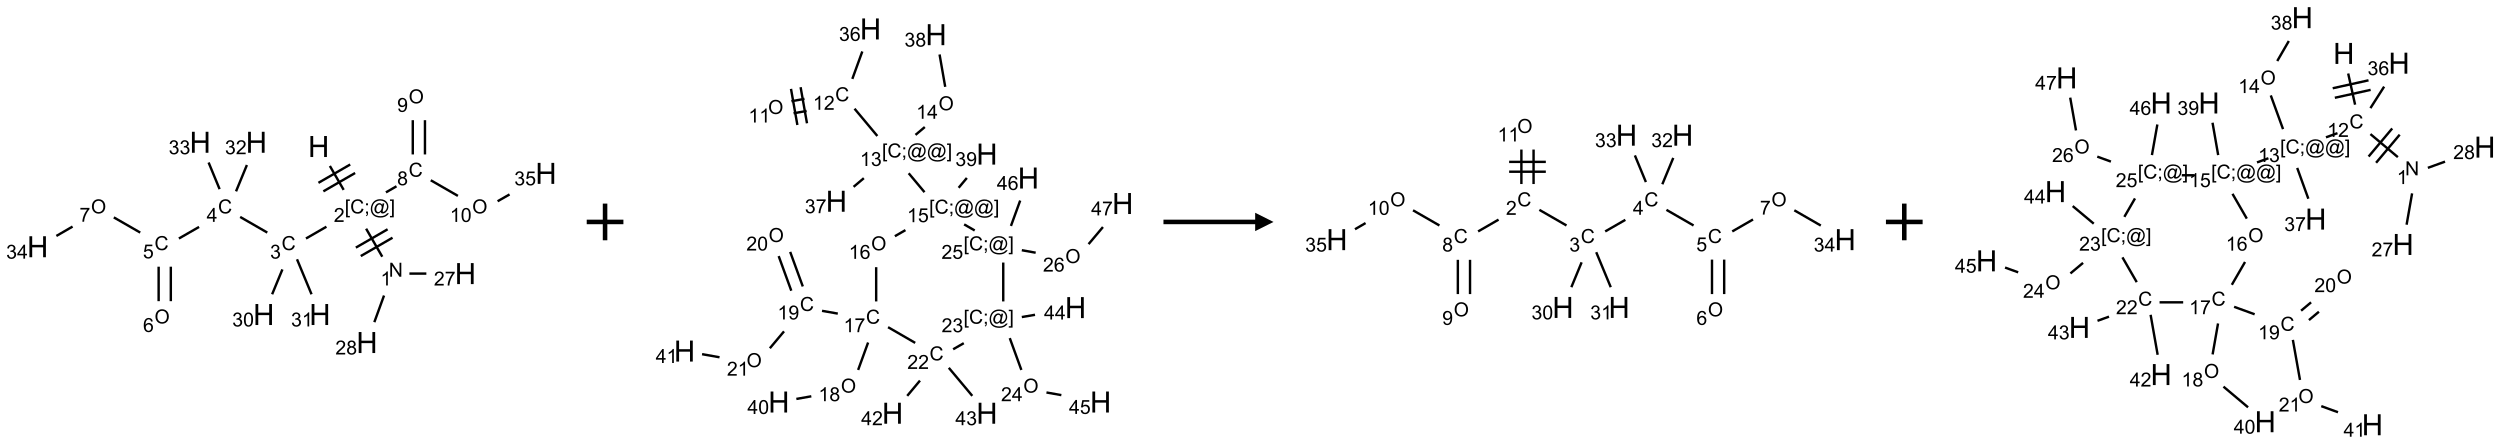 <?xml version="1.0" encoding="UTF-8"?>
<svg xmlns="http://www.w3.org/2000/svg" xmlns:xlink="http://www.w3.org/1999/xlink" width="1363" height="242" viewBox="0 0 1363 242">
<defs>
<g>
<g id="glyph-0-0">
<path d="M 2 0 L 2 -10 L 10 -10 L 10 0 Z M 2.25 -0.25 L 9.75 -0.25 L 9.75 -9.75 L 2.25 -9.75 Z M 2.25 -0.25 "/>
</g>
<g id="glyph-0-1">
<path d="M 1.281 0 L 1.281 -11.453 L 2.797 -11.453 L 2.797 -6.75 L 8.75 -6.75 L 8.75 -11.453 L 10.266 -11.453 L 10.266 0 L 8.75 0 L 8.75 -5.398 L 2.797 -5.398 L 2.797 0 Z M 1.281 0 "/>
</g>
<g id="glyph-1-0">
<path d="M 1.332 0 L 1.332 -6.668 L 6.668 -6.668 L 6.668 0 Z M 1.5 -0.168 L 6.5 -0.168 L 6.5 -6.5 L 1.5 -6.5 Z M 1.5 -0.168 "/>
</g>
<g id="glyph-1-1">
<path d="M 0.723 2.121 L 0.723 -7.637 L 2.793 -7.637 L 2.793 -6.859 L 1.66 -6.859 L 1.66 1.344 L 2.793 1.344 L 2.793 2.121 Z M 0.723 2.121 "/>
</g>
<g id="glyph-1-2">
<path d="M 6.27 -2.676 L 7.281 -2.422 C 7.07 -1.594 6.688 -0.961 6.137 -0.523 C 5.586 -0.086 4.914 0.129 4.121 0.129 C 3.297 0.129 2.629 -0.039 2.113 -0.371 C 1.598 -0.707 1.203 -1.191 0.934 -1.828 C 0.664 -2.465 0.531 -3.145 0.531 -3.875 C 0.531 -4.672 0.684 -5.363 0.988 -5.957 C 1.293 -6.547 1.723 -6.996 2.285 -7.305 C 2.844 -7.613 3.461 -7.766 4.137 -7.766 C 4.898 -7.766 5.543 -7.57 6.062 -7.184 C 6.582 -6.793 6.945 -6.246 7.152 -5.543 L 6.156 -5.309 C 5.98 -5.863 5.723 -6.266 5.387 -6.52 C 5.051 -6.773 4.625 -6.902 4.113 -6.902 C 3.527 -6.902 3.039 -6.762 2.645 -6.48 C 2.25 -6.199 1.973 -5.82 1.812 -5.348 C 1.652 -4.871 1.574 -4.383 1.574 -3.879 C 1.574 -3.23 1.668 -2.664 1.855 -2.18 C 2.047 -1.695 2.34 -1.332 2.738 -1.094 C 3.137 -0.855 3.57 -0.734 4.035 -0.734 C 4.602 -0.734 5.082 -0.898 5.473 -1.223 C 5.867 -1.551 6.133 -2.035 6.27 -2.676 Z M 6.27 -2.676 "/>
</g>
<g id="glyph-1-3">
<path d="M 0.949 -4.465 L 0.949 -5.531 L 2.016 -5.531 L 2.016 -4.465 Z M 0.949 0 L 0.949 -1.066 L 2.016 -1.066 L 2.016 0 C 2.016 0.391 1.945 0.711 1.809 0.949 C 1.668 1.191 1.449 1.379 1.145 1.512 L 0.887 1.109 C 1.082 1.023 1.23 0.895 1.324 0.727 C 1.418 0.559 1.469 0.316 1.48 0 Z M 0.949 0 "/>
</g>
<g id="glyph-1-4">
<path d="M 6.047 -0.848 C 5.82 -0.59 5.57 -0.379 5.289 -0.223 C 5.008 -0.062 4.73 0.016 4.449 0.016 C 4.141 0.016 3.84 -0.074 3.547 -0.254 C 3.254 -0.434 3.02 -0.715 2.836 -1.09 C 2.652 -1.465 2.562 -1.875 2.562 -2.324 C 2.562 -2.875 2.703 -3.43 2.988 -3.98 C 3.27 -4.535 3.621 -4.953 4.043 -5.23 C 4.461 -5.508 4.871 -5.645 5.266 -5.645 C 5.566 -5.645 5.855 -5.566 6.129 -5.41 C 6.402 -5.25 6.641 -5.012 6.84 -4.688 L 7.016 -5.496 L 7.949 -5.496 L 7.199 -2 C 7.094 -1.516 7.043 -1.246 7.043 -1.191 C 7.043 -1.098 7.078 -1.02 7.148 -0.949 C 7.219 -0.883 7.305 -0.848 7.406 -0.848 C 7.59 -0.848 7.832 -0.953 8.129 -1.168 C 8.527 -1.445 8.84 -1.816 9.07 -2.285 C 9.301 -2.75 9.418 -3.234 9.418 -3.73 C 9.418 -4.309 9.27 -4.852 8.973 -5.355 C 8.676 -5.859 8.23 -6.262 7.645 -6.562 C 7.055 -6.863 6.406 -7.016 5.691 -7.016 C 4.879 -7.016 4.137 -6.824 3.465 -6.445 C 2.793 -6.066 2.273 -5.52 1.902 -4.809 C 1.535 -4.098 1.348 -3.34 1.348 -2.527 C 1.348 -1.676 1.535 -0.941 1.902 -0.328 C 2.273 0.285 2.809 0.742 3.508 1.035 C 4.207 1.328 4.984 1.473 5.832 1.473 C 6.742 1.473 7.504 1.32 8.121 1.016 C 8.734 0.711 9.195 0.34 9.5 -0.098 L 10.441 -0.098 C 10.266 0.266 9.961 0.637 9.531 1.016 C 9.102 1.395 8.59 1.695 7.996 1.914 C 7.402 2.133 6.688 2.246 5.848 2.246 C 5.078 2.246 4.367 2.145 3.715 1.949 C 3.066 1.75 2.512 1.453 2.051 1.055 C 1.594 0.656 1.25 0.199 1.016 -0.316 C 0.723 -0.973 0.578 -1.684 0.578 -2.441 C 0.578 -3.289 0.75 -4.098 1.098 -4.863 C 1.523 -5.805 2.125 -6.527 2.902 -7.027 C 3.684 -7.527 4.629 -7.777 5.738 -7.777 C 6.602 -7.777 7.375 -7.602 8.059 -7.246 C 8.746 -6.895 9.285 -6.371 9.684 -5.672 C 10.02 -5.07 10.188 -4.418 10.188 -3.715 C 10.188 -2.707 9.832 -1.812 9.125 -1.031 C 8.492 -0.328 7.801 0.02 7.051 0.02 C 6.812 0.02 6.617 -0.016 6.473 -0.09 C 6.324 -0.16 6.215 -0.266 6.145 -0.402 C 6.102 -0.488 6.066 -0.637 6.047 -0.848 Z M 3.527 -2.262 C 3.527 -1.785 3.641 -1.414 3.863 -1.152 C 4.09 -0.887 4.348 -0.754 4.641 -0.754 C 4.836 -0.754 5.039 -0.812 5.254 -0.93 C 5.469 -1.047 5.676 -1.219 5.871 -1.449 C 6.066 -1.676 6.23 -1.969 6.355 -2.32 C 6.48 -2.672 6.543 -3.027 6.543 -3.379 C 6.543 -3.852 6.426 -4.219 6.191 -4.48 C 5.957 -4.738 5.672 -4.871 5.332 -4.871 C 5.109 -4.871 4.902 -4.812 4.707 -4.699 C 4.512 -4.586 4.32 -4.406 4.137 -4.156 C 3.953 -3.906 3.805 -3.602 3.691 -3.246 C 3.582 -2.887 3.527 -2.559 3.527 -2.262 Z M 3.527 -2.262 "/>
</g>
<g id="glyph-1-5">
<path d="M 2.27 2.121 L 0.203 2.121 L 0.203 1.344 L 1.332 1.344 L 1.332 -6.859 L 0.203 -6.859 L 0.203 -7.637 L 2.27 -7.637 Z M 2.27 2.121 "/>
</g>
<g id="glyph-1-6">
<path d="M 5.371 -0.902 L 5.371 0 L 0.324 0 C 0.316 -0.227 0.352 -0.441 0.434 -0.652 C 0.562 -0.996 0.766 -1.332 1.051 -1.668 C 1.332 -2 1.742 -2.387 2.277 -2.824 C 3.105 -3.504 3.668 -4.043 3.957 -4.441 C 4.25 -4.84 4.395 -5.215 4.395 -5.566 C 4.395 -5.938 4.262 -6.254 3.996 -6.508 C 3.73 -6.762 3.387 -6.891 2.957 -6.891 C 2.508 -6.891 2.145 -6.754 1.875 -6.484 C 1.605 -6.215 1.469 -5.84 1.465 -5.359 L 0.5 -5.457 C 0.566 -6.176 0.812 -6.727 1.246 -7.102 C 1.676 -7.477 2.254 -7.668 2.98 -7.668 C 3.711 -7.668 4.293 -7.465 4.719 -7.059 C 5.145 -6.652 5.359 -6.148 5.359 -5.547 C 5.359 -5.242 5.297 -4.941 5.172 -4.645 C 5.047 -4.352 4.84 -4.039 4.551 -3.715 C 4.262 -3.387 3.777 -2.938 3.105 -2.371 C 2.543 -1.898 2.18 -1.578 2.02 -1.41 C 1.859 -1.242 1.73 -1.07 1.625 -0.902 Z M 5.371 -0.902 "/>
</g>
<g id="glyph-1-7">
<path d="M 0.812 0 L 0.812 -7.637 L 1.848 -7.637 L 5.859 -1.641 L 5.859 -7.637 L 6.828 -7.637 L 6.828 0 L 5.793 0 L 1.781 -6 L 1.781 0 Z M 0.812 0 "/>
</g>
<g id="glyph-1-8">
<path d="M 3.973 0 L 3.035 0 L 3.035 -5.973 C 2.809 -5.758 2.516 -5.543 2.148 -5.328 C 1.781 -5.113 1.453 -4.953 1.16 -4.844 L 1.16 -5.75 C 1.684 -5.996 2.145 -6.297 2.535 -6.645 C 2.93 -6.996 3.207 -7.336 3.371 -7.668 L 3.973 -7.668 Z M 3.973 0 "/>
</g>
<g id="glyph-1-9">
<path d="M 0.504 -6.637 L 0.504 -7.535 L 5.449 -7.535 L 5.449 -6.809 C 4.961 -6.289 4.48 -5.602 4.004 -4.746 C 3.527 -3.887 3.156 -3.004 2.895 -2.098 C 2.707 -1.461 2.59 -0.762 2.535 0 L 1.574 0 C 1.582 -0.602 1.703 -1.328 1.926 -2.176 C 2.152 -3.027 2.477 -3.848 2.898 -4.637 C 3.32 -5.426 3.77 -6.094 4.246 -6.637 Z M 0.504 -6.637 "/>
</g>
<g id="glyph-1-10">
<path d="M 1.887 -4.141 C 1.496 -4.281 1.207 -4.484 1.02 -4.75 C 0.832 -5.016 0.738 -5.328 0.738 -5.699 C 0.738 -6.254 0.938 -6.719 1.34 -7.098 C 1.738 -7.477 2.27 -7.668 2.934 -7.668 C 3.598 -7.668 4.137 -7.473 4.543 -7.086 C 4.949 -6.699 5.152 -6.227 5.152 -5.672 C 5.152 -5.316 5.059 -5.008 4.871 -4.746 C 4.688 -4.484 4.406 -4.281 4.027 -4.141 C 4.496 -3.988 4.852 -3.742 5.098 -3.402 C 5.34 -3.062 5.465 -2.656 5.465 -2.184 C 5.465 -1.531 5.234 -0.98 4.77 -0.535 C 4.309 -0.09 3.703 0.129 2.949 0.129 C 2.195 0.129 1.586 -0.094 1.125 -0.539 C 0.664 -0.984 0.434 -1.543 0.434 -2.207 C 0.434 -2.703 0.559 -3.121 0.809 -3.457 C 1.062 -3.793 1.422 -4.02 1.887 -4.141 Z M 1.699 -5.73 C 1.699 -5.367 1.812 -5.074 2.047 -4.844 C 2.281 -4.613 2.582 -4.5 2.953 -4.5 C 3.312 -4.5 3.609 -4.613 3.84 -4.84 C 4.07 -5.066 4.188 -5.348 4.188 -5.676 C 4.188 -6.02 4.07 -6.309 3.832 -6.543 C 3.594 -6.777 3.297 -6.895 2.941 -6.895 C 2.586 -6.895 2.289 -6.781 2.051 -6.551 C 1.816 -6.324 1.699 -6.047 1.699 -5.73 Z M 1.395 -2.203 C 1.395 -1.938 1.461 -1.676 1.586 -1.426 C 1.711 -1.176 1.902 -0.984 2.152 -0.848 C 2.402 -0.711 2.672 -0.641 2.957 -0.641 C 3.406 -0.641 3.777 -0.785 4.066 -1.074 C 4.359 -1.363 4.504 -1.727 4.504 -2.172 C 4.504 -2.625 4.355 -2.996 4.055 -3.293 C 3.754 -3.586 3.379 -3.734 2.926 -3.734 C 2.484 -3.734 2.121 -3.59 1.832 -3.297 C 1.543 -3.004 1.395 -2.641 1.395 -2.203 Z M 1.395 -2.203 "/>
</g>
<g id="glyph-1-11">
<path d="M 0.449 -2.016 L 1.387 -2.141 C 1.492 -1.609 1.676 -1.227 1.934 -0.992 C 2.191 -0.758 2.508 -0.641 2.879 -0.641 C 3.32 -0.641 3.695 -0.793 3.996 -1.098 C 4.301 -1.402 4.453 -1.781 4.453 -2.234 C 4.453 -2.664 4.312 -3.02 4.031 -3.301 C 3.75 -3.578 3.391 -3.719 2.957 -3.719 C 2.781 -3.719 2.562 -3.684 2.297 -3.613 L 2.402 -4.438 C 2.465 -4.43 2.516 -4.426 2.551 -4.426 C 2.949 -4.426 3.312 -4.531 3.629 -4.738 C 3.949 -4.949 4.109 -5.27 4.109 -5.703 C 4.109 -6.047 3.992 -6.332 3.762 -6.559 C 3.527 -6.785 3.227 -6.895 2.859 -6.895 C 2.496 -6.895 2.191 -6.781 1.949 -6.551 C 1.707 -6.324 1.547 -5.98 1.48 -5.52 L 0.543 -5.688 C 0.656 -6.316 0.918 -6.805 1.324 -7.148 C 1.73 -7.492 2.234 -7.668 2.84 -7.668 C 3.254 -7.668 3.641 -7.578 3.988 -7.398 C 4.34 -7.219 4.609 -6.977 4.793 -6.668 C 4.98 -6.359 5.074 -6.031 5.074 -5.684 C 5.074 -5.352 4.984 -5.051 4.809 -4.781 C 4.629 -4.512 4.367 -4.297 4.02 -4.137 C 4.473 -4.031 4.824 -3.816 5.074 -3.488 C 5.324 -3.16 5.449 -2.75 5.449 -2.254 C 5.449 -1.59 5.203 -1.023 4.719 -0.559 C 4.234 -0.098 3.617 0.137 2.875 0.137 C 2.203 0.137 1.648 -0.062 1.207 -0.465 C 0.762 -0.863 0.512 -1.379 0.449 -2.016 Z M 0.449 -2.016 "/>
</g>
<g id="glyph-1-12">
<path d="M 3.449 0 L 3.449 -1.828 L 0.137 -1.828 L 0.137 -2.688 L 3.621 -7.637 L 4.387 -7.637 L 4.387 -2.688 L 5.418 -2.688 L 5.418 -1.828 L 4.387 -1.828 L 4.387 0 Z M 3.449 -2.688 L 3.449 -6.129 L 1.059 -2.688 Z M 3.449 -2.688 "/>
</g>
<g id="glyph-1-13">
<path d="M 0.441 -2 L 1.426 -2.082 C 1.5 -1.605 1.668 -1.242 1.934 -1.004 C 2.199 -0.762 2.52 -0.641 2.895 -0.641 C 3.348 -0.641 3.73 -0.812 4.043 -1.152 C 4.355 -1.492 4.512 -1.941 4.512 -2.504 C 4.512 -3.039 4.359 -3.461 4.059 -3.77 C 3.758 -4.078 3.367 -4.234 2.879 -4.234 C 2.578 -4.234 2.305 -4.164 2.062 -4.027 C 1.82 -3.891 1.629 -3.715 1.488 -3.496 L 0.609 -3.609 L 1.348 -7.531 L 5.145 -7.531 L 5.145 -6.637 L 2.098 -6.637 L 1.688 -4.582 C 2.145 -4.902 2.625 -5.062 3.129 -5.062 C 3.797 -5.062 4.359 -4.832 4.816 -4.371 C 5.277 -3.91 5.504 -3.312 5.504 -2.59 C 5.504 -1.898 5.305 -1.301 4.902 -0.797 C 4.41 -0.18 3.742 0.129 2.895 0.129 C 2.199 0.129 1.633 -0.062 1.195 -0.453 C 0.758 -0.844 0.504 -1.359 0.441 -2 Z M 0.441 -2 "/>
</g>
<g id="glyph-1-14">
<path d="M 0.516 -3.719 C 0.516 -4.984 0.855 -5.977 1.535 -6.695 C 2.215 -7.414 3.094 -7.77 4.172 -7.77 C 4.875 -7.77 5.512 -7.602 6.078 -7.266 C 6.645 -6.93 7.074 -6.461 7.371 -5.855 C 7.668 -5.254 7.816 -4.57 7.816 -3.809 C 7.816 -3.035 7.66 -2.34 7.348 -1.73 C 7.035 -1.117 6.594 -0.656 6.02 -0.34 C 5.449 -0.027 4.828 0.129 4.168 0.129 C 3.449 0.129 2.805 -0.043 2.238 -0.391 C 1.672 -0.738 1.246 -1.211 0.953 -1.812 C 0.66 -2.414 0.516 -3.047 0.516 -3.719 Z M 1.559 -3.703 C 1.559 -2.781 1.805 -2.059 2.301 -1.527 C 2.793 -1 3.414 -0.734 4.16 -0.734 C 4.922 -0.734 5.547 -1 6.039 -1.535 C 6.531 -2.07 6.777 -2.828 6.777 -3.812 C 6.777 -4.434 6.672 -4.977 6.461 -5.441 C 6.25 -5.902 5.945 -6.262 5.539 -6.52 C 5.133 -6.773 4.68 -6.902 4.176 -6.902 C 3.461 -6.902 2.848 -6.656 2.332 -6.164 C 1.816 -5.672 1.559 -4.852 1.559 -3.703 Z M 1.559 -3.703 "/>
</g>
<g id="glyph-1-15">
<path d="M 5.309 -5.766 L 4.375 -5.691 C 4.293 -6.059 4.172 -6.328 4.02 -6.496 C 3.766 -6.762 3.453 -6.895 3.082 -6.895 C 2.785 -6.895 2.523 -6.812 2.297 -6.645 C 2 -6.43 1.77 -6.117 1.598 -5.703 C 1.43 -5.289 1.34 -4.703 1.332 -3.938 C 1.559 -4.281 1.836 -4.535 2.16 -4.703 C 2.488 -4.871 2.828 -4.953 3.188 -4.953 C 3.812 -4.953 4.344 -4.723 4.785 -4.262 C 5.223 -3.801 5.441 -3.207 5.441 -2.48 C 5.441 -2 5.34 -1.555 5.133 -1.145 C 4.926 -0.73 4.641 -0.418 4.281 -0.199 C 3.922 0.02 3.512 0.129 3.051 0.129 C 2.27 0.129 1.633 -0.156 1.141 -0.73 C 0.648 -1.305 0.402 -2.254 0.402 -3.574 C 0.402 -5.051 0.672 -6.121 1.219 -6.793 C 1.695 -7.375 2.336 -7.668 3.141 -7.668 C 3.742 -7.668 4.234 -7.5 4.617 -7.16 C 5 -6.824 5.23 -6.359 5.309 -5.766 Z M 1.48 -2.473 C 1.48 -2.152 1.547 -1.844 1.684 -1.547 C 1.82 -1.25 2.016 -1.027 2.262 -0.871 C 2.508 -0.719 2.766 -0.641 3.035 -0.641 C 3.434 -0.641 3.773 -0.801 4.059 -1.121 C 4.344 -1.441 4.484 -1.875 4.484 -2.422 C 4.484 -2.949 4.344 -3.367 4.062 -3.668 C 3.781 -3.973 3.426 -4.125 3 -4.125 C 2.578 -4.125 2.219 -3.973 1.922 -3.668 C 1.625 -3.363 1.48 -2.969 1.48 -2.473 Z M 1.48 -2.473 "/>
</g>
<g id="glyph-1-16">
<path d="M 0.441 -3.766 C 0.441 -4.668 0.535 -5.395 0.723 -5.945 C 0.906 -6.496 1.184 -6.922 1.551 -7.219 C 1.918 -7.516 2.375 -7.668 2.934 -7.668 C 3.344 -7.668 3.703 -7.586 4.012 -7.418 C 4.32 -7.254 4.574 -7.016 4.777 -6.707 C 4.977 -6.395 5.137 -6.016 5.25 -5.57 C 5.363 -5.125 5.422 -4.523 5.422 -3.766 C 5.422 -2.871 5.328 -2.148 5.145 -1.598 C 4.961 -1.047 4.688 -0.621 4.32 -0.32 C 3.953 -0.02 3.492 0.129 2.934 0.129 C 2.195 0.129 1.617 -0.133 1.199 -0.66 C 0.695 -1.297 0.441 -2.332 0.441 -3.766 Z M 1.406 -3.766 C 1.406 -2.512 1.555 -1.68 1.848 -1.262 C 2.141 -0.848 2.5 -0.641 2.934 -0.641 C 3.363 -0.641 3.727 -0.848 4.02 -1.266 C 4.312 -1.684 4.457 -2.516 4.457 -3.766 C 4.457 -5.023 4.312 -5.859 4.02 -6.27 C 3.727 -6.684 3.359 -6.891 2.922 -6.891 C 2.492 -6.891 2.148 -6.707 1.891 -6.344 C 1.566 -5.879 1.406 -5.02 1.406 -3.766 Z M 1.406 -3.766 "/>
</g>
<g id="glyph-1-17">
<path d="M 0.582 -1.766 L 1.484 -1.848 C 1.562 -1.426 1.707 -1.117 1.922 -0.926 C 2.137 -0.734 2.414 -0.641 2.75 -0.641 C 3.039 -0.641 3.289 -0.707 3.508 -0.84 C 3.727 -0.973 3.902 -1.148 4.043 -1.367 C 4.18 -1.586 4.297 -1.887 4.391 -2.262 C 4.484 -2.637 4.531 -3.016 4.531 -3.406 C 4.531 -3.449 4.531 -3.512 4.527 -3.594 C 4.34 -3.297 4.082 -3.055 3.758 -2.867 C 3.434 -2.68 3.082 -2.59 2.703 -2.59 C 2.07 -2.59 1.535 -2.816 1.098 -3.277 C 0.66 -3.734 0.441 -4.34 0.441 -5.09 C 0.441 -5.863 0.672 -6.484 1.129 -6.957 C 1.586 -7.43 2.156 -7.668 2.844 -7.668 C 3.34 -7.668 3.793 -7.531 4.207 -7.266 C 4.617 -7 4.93 -6.617 5.145 -6.121 C 5.355 -5.629 5.465 -4.91 5.465 -3.973 C 5.465 -2.996 5.359 -2.223 5.145 -1.645 C 4.934 -1.066 4.617 -0.625 4.199 -0.324 C 3.781 -0.02 3.293 0.129 2.73 0.129 C 2.133 0.129 1.645 -0.035 1.266 -0.367 C 0.887 -0.699 0.66 -1.164 0.582 -1.766 Z M 4.422 -5.137 C 4.422 -5.676 4.277 -6.102 3.992 -6.418 C 3.707 -6.734 3.359 -6.891 2.957 -6.891 C 2.543 -6.891 2.18 -6.719 1.871 -6.379 C 1.562 -6.039 1.406 -5.598 1.406 -5.059 C 1.406 -4.57 1.555 -4.176 1.848 -3.871 C 2.141 -3.566 2.5 -3.418 2.934 -3.418 C 3.367 -3.418 3.723 -3.57 4.004 -3.871 C 4.281 -4.176 4.422 -4.598 4.422 -5.137 Z M 4.422 -5.137 "/>
</g>
</g>
</defs>
<path fill="none" stroke-width="0.033" stroke-linecap="butt" stroke-linejoin="miter" stroke="rgb(0%, 0%, 0%)" stroke-opacity="1" stroke-miterlimit="10" d="M 3.983 0.899 L 4.171 1.225 " transform="matrix(40, 0, 0, 40, 20.529, 54.521)"/>
<path fill="none" stroke-width="0.033" stroke-linecap="butt" stroke-linejoin="miter" stroke="rgb(0%, 0%, 0%)" stroke-opacity="1" stroke-miterlimit="10" d="M 3.894 1.245 L 4.327 0.995 " transform="matrix(40, 0, 0, 40, 20.529, 54.521)"/>
<path fill="none" stroke-width="0.033" stroke-linecap="butt" stroke-linejoin="miter" stroke="rgb(0%, 0%, 0%)" stroke-opacity="1" stroke-miterlimit="10" d="M 3.827 1.129 L 4.26 0.879 " transform="matrix(40, 0, 0, 40, 20.529, 54.521)"/>
<path fill="none" stroke-width="0.033" stroke-linecap="butt" stroke-linejoin="miter" stroke="rgb(0%, 0%, 0%)" stroke-opacity="1" stroke-miterlimit="10" d="M 4.477 1.754 L 4.697 2.136 " transform="matrix(40, 0, 0, 40, 20.529, 54.521)"/>
<path fill="none" stroke-width="0.033" stroke-linecap="butt" stroke-linejoin="miter" stroke="rgb(0%, 0%, 0%)" stroke-opacity="1" stroke-miterlimit="10" d="M 4.404 2.127 L 4.837 1.877 " transform="matrix(40, 0, 0, 40, 20.529, 54.521)"/>
<path fill="none" stroke-width="0.033" stroke-linecap="butt" stroke-linejoin="miter" stroke="rgb(0%, 0%, 0%)" stroke-opacity="1" stroke-miterlimit="10" d="M 4.337 2.012 L 4.77 1.762 " transform="matrix(40, 0, 0, 40, 20.529, 54.521)"/>
<path fill="none" stroke-width="0.033" stroke-linecap="butt" stroke-linejoin="miter" stroke="rgb(0%, 0%, 0%)" stroke-opacity="1" stroke-miterlimit="10" d="M 5.067 2.366 L 5.298 2.366 " transform="matrix(40, 0, 0, 40, 20.529, 54.521)"/>
<path fill="none" stroke-width="0.033" stroke-linecap="butt" stroke-linejoin="miter" stroke="rgb(0%, 0%, 0%)" stroke-opacity="1" stroke-miterlimit="10" d="M 4.721 2.665 L 4.589 3.028 " transform="matrix(40, 0, 0, 40, 20.529, 54.521)"/>
<path fill="none" stroke-width="0.033" stroke-linecap="butt" stroke-linejoin="miter" stroke="rgb(0%, 0%, 0%)" stroke-opacity="1" stroke-miterlimit="10" d="M 3.936 1.727 L 3.657 1.888 " transform="matrix(40, 0, 0, 40, 20.529, 54.521)"/>
<path fill="none" stroke-width="0.033" stroke-linecap="butt" stroke-linejoin="miter" stroke="rgb(0%, 0%, 0%)" stroke-opacity="1" stroke-miterlimit="10" d="M 3.13 1.807 L 2.76 1.594 " transform="matrix(40, 0, 0, 40, 20.529, 54.521)"/>
<path fill="none" stroke-width="0.033" stroke-linecap="butt" stroke-linejoin="miter" stroke="rgb(0%, 0%, 0%)" stroke-opacity="1" stroke-miterlimit="10" d="M 2.2 1.73 L 1.925 1.888 " transform="matrix(40, 0, 0, 40, 20.529, 54.521)"/>
<path fill="none" stroke-width="0.033" stroke-linecap="butt" stroke-linejoin="miter" stroke="rgb(0%, 0%, 0%)" stroke-opacity="1" stroke-miterlimit="10" d="M 1.649 2.272 L 1.649 2.742 " transform="matrix(40, 0, 0, 40, 20.529, 54.521)"/>
<path fill="none" stroke-width="0.033" stroke-linecap="butt" stroke-linejoin="miter" stroke="rgb(0%, 0%, 0%)" stroke-opacity="1" stroke-miterlimit="10" d="M 1.815 2.272 L 1.815 2.742 " transform="matrix(40, 0, 0, 40, 20.529, 54.521)"/>
<path fill="none" stroke-width="0.033" stroke-linecap="butt" stroke-linejoin="miter" stroke="rgb(0%, 0%, 0%)" stroke-opacity="1" stroke-miterlimit="10" d="M 1.398 1.807 L 1.038 1.6 " transform="matrix(40, 0, 0, 40, 20.529, 54.521)"/>
<path fill="none" stroke-width="0.033" stroke-linecap="butt" stroke-linejoin="miter" stroke="rgb(0%, 0%, 0%)" stroke-opacity="1" stroke-miterlimit="10" d="M 0.476 1.725 L 0.255 1.853 " transform="matrix(40, 0, 0, 40, 20.529, 54.521)"/>
<path fill="none" stroke-width="0.033" stroke-linecap="butt" stroke-linejoin="miter" stroke="rgb(0%, 0%, 0%)" stroke-opacity="1" stroke-miterlimit="10" d="M 2.704 1.245 L 2.852 0.886 " transform="matrix(40, 0, 0, 40, 20.529, 54.521)"/>
<path fill="none" stroke-width="0.033" stroke-linecap="butt" stroke-linejoin="miter" stroke="rgb(0%, 0%, 0%)" stroke-opacity="1" stroke-miterlimit="10" d="M 2.48 1.215 L 2.33 0.852 " transform="matrix(40, 0, 0, 40, 20.529, 54.521)"/>
<path fill="none" stroke-width="0.033" stroke-linecap="butt" stroke-linejoin="miter" stroke="rgb(0%, 0%, 0%)" stroke-opacity="1" stroke-miterlimit="10" d="M 3.336 2.309 L 3.196 2.648 " transform="matrix(40, 0, 0, 40, 20.529, 54.521)"/>
<path fill="none" stroke-width="0.033" stroke-linecap="butt" stroke-linejoin="miter" stroke="rgb(0%, 0%, 0%)" stroke-opacity="1" stroke-miterlimit="10" d="M 3.535 2.171 L 3.733 2.648 " transform="matrix(40, 0, 0, 40, 20.529, 54.521)"/>
<path fill="none" stroke-width="0.033" stroke-linecap="butt" stroke-linejoin="miter" stroke="rgb(0%, 0%, 0%)" stroke-opacity="1" stroke-miterlimit="10" d="M 4.747 1.259 L 4.891 1.176 " transform="matrix(40, 0, 0, 40, 20.529, 54.521)"/>
<path fill="none" stroke-width="0.033" stroke-linecap="butt" stroke-linejoin="miter" stroke="rgb(0%, 0%, 0%)" stroke-opacity="1" stroke-miterlimit="10" d="M 5.279 0.742 L 5.279 0.275 " transform="matrix(40, 0, 0, 40, 20.529, 54.521)"/>
<path fill="none" stroke-width="0.033" stroke-linecap="butt" stroke-linejoin="miter" stroke="rgb(0%, 0%, 0%)" stroke-opacity="1" stroke-miterlimit="10" d="M 5.113 0.742 L 5.113 0.275 " transform="matrix(40, 0, 0, 40, 20.529, 54.521)"/>
<path fill="none" stroke-width="0.033" stroke-linecap="butt" stroke-linejoin="miter" stroke="rgb(0%, 0%, 0%)" stroke-opacity="1" stroke-miterlimit="10" d="M 5.358 1.094 L 5.728 1.307 " transform="matrix(40, 0, 0, 40, 20.529, 54.521)"/>
<path fill="none" stroke-width="0.033" stroke-linecap="butt" stroke-linejoin="miter" stroke="rgb(0%, 0%, 0%)" stroke-opacity="1" stroke-miterlimit="10" d="M 6.269 1.38 L 6.432 1.287 " transform="matrix(40, 0, 0, 40, 20.529, 54.521)"/>
<g fill="rgb(0%, 0%, 0%)" fill-opacity="1">
<use xlink:href="#glyph-0-1" x="167.961" y="85.609"/>
</g>
<g fill="rgb(0%, 0%, 0%)" fill-opacity="1">
<use xlink:href="#glyph-1-1" x="187.945" y="116.375"/>
<use xlink:href="#glyph-1-2" x="190.909" y="116.375"/>
<use xlink:href="#glyph-1-3" x="198.612" y="116.375"/>
<use xlink:href="#glyph-1-4" x="201.576" y="116.375"/>
<use xlink:href="#glyph-1-5" x="212.404" y="116.375"/>
</g>
<g fill="rgb(0%, 0%, 0%)" fill-opacity="1">
<use xlink:href="#glyph-1-6" x="181.969" y="121.004"/>
</g>
<g fill="rgb(0%, 0%, 0%)" fill-opacity="1">
<use xlink:href="#glyph-1-7" x="211.969" y="150.875"/>
</g>
<g fill="rgb(0%, 0%, 0%)" fill-opacity="1">
<use xlink:href="#glyph-1-8" x="207.473" y="155.645"/>
</g>
<g fill="rgb(0%, 0%, 0%)" fill-opacity="1">
<use xlink:href="#glyph-0-1" x="247.961" y="154.891"/>
</g>
<g fill="rgb(0%, 0%, 0%)" fill-opacity="1">
<use xlink:href="#glyph-1-6" x="236.531" y="155.684"/>
<use xlink:href="#glyph-1-9" x="242.464" y="155.684"/>
</g>
<g fill="rgb(0%, 0%, 0%)" fill-opacity="1">
<use xlink:href="#glyph-0-1" x="194.281" y="192.477"/>
</g>
<g fill="rgb(0%, 0%, 0%)" fill-opacity="1">
<use xlink:href="#glyph-1-6" x="182.832" y="193.27"/>
<use xlink:href="#glyph-1-10" x="188.764" y="193.27"/>
</g>
<g fill="rgb(0%, 0%, 0%)" fill-opacity="1">
<use xlink:href="#glyph-1-2" x="153.5" y="136.367"/>
</g>
<g fill="rgb(0%, 0%, 0%)" fill-opacity="1">
<use xlink:href="#glyph-1-11" x="147.25" y="141.004"/>
</g>
<g fill="rgb(0%, 0%, 0%)" fill-opacity="1">
<use xlink:href="#glyph-1-2" x="118.859" y="116.367"/>
</g>
<g fill="rgb(0%, 0%, 0%)" fill-opacity="1">
<use xlink:href="#glyph-1-12" x="112.641" y="120.973"/>
</g>
<g fill="rgb(0%, 0%, 0%)" fill-opacity="1">
<use xlink:href="#glyph-1-2" x="84.219" y="136.367"/>
</g>
<g fill="rgb(0%, 0%, 0%)" fill-opacity="1">
<use xlink:href="#glyph-1-13" x="77.91" y="140.871"/>
</g>
<g fill="rgb(0%, 0%, 0%)" fill-opacity="1">
<use xlink:href="#glyph-1-14" x="84.234" y="176.371"/>
</g>
<g fill="rgb(0%, 0%, 0%)" fill-opacity="1">
<use xlink:href="#glyph-1-15" x="77.973" y="181.004"/>
</g>
<g fill="rgb(0%, 0%, 0%)" fill-opacity="1">
<use xlink:href="#glyph-1-14" x="49.594" y="116.371"/>
</g>
<g fill="rgb(0%, 0%, 0%)" fill-opacity="1">
<use xlink:href="#glyph-1-9" x="43.324" y="120.875"/>
</g>
<g fill="rgb(0%, 0%, 0%)" fill-opacity="1">
<use xlink:href="#glyph-0-1" x="14.758" y="140.25"/>
</g>
<g fill="rgb(0%, 0%, 0%)" fill-opacity="1">
<use xlink:href="#glyph-1-11" x="3.355" y="141.043"/>
<use xlink:href="#glyph-1-12" x="9.288" y="141.043"/>
</g>
<g fill="rgb(0%, 0%, 0%)" fill-opacity="1">
<use xlink:href="#glyph-0-1" x="133.988" y="83.293"/>
</g>
<g fill="rgb(0%, 0%, 0%)" fill-opacity="1">
<use xlink:href="#glyph-1-11" x="122.633" y="84.086"/>
<use xlink:href="#glyph-1-6" x="128.565" y="84.086"/>
</g>
<g fill="rgb(0%, 0%, 0%)" fill-opacity="1">
<use xlink:href="#glyph-0-1" x="103.371" y="83.293"/>
</g>
<g fill="rgb(0%, 0%, 0%)" fill-opacity="1">
<use xlink:href="#glyph-1-11" x="91.938" y="84.086"/>
<use xlink:href="#glyph-1-11" x="97.87" y="84.086"/>
</g>
<g fill="rgb(0%, 0%, 0%)" fill-opacity="1">
<use xlink:href="#glyph-0-1" x="138.012" y="177.203"/>
</g>
<g fill="rgb(0%, 0%, 0%)" fill-opacity="1">
<use xlink:href="#glyph-1-11" x="126.605" y="177.996"/>
<use xlink:href="#glyph-1-16" x="132.538" y="177.996"/>
</g>
<g fill="rgb(0%, 0%, 0%)" fill-opacity="1">
<use xlink:href="#glyph-0-1" x="168.629" y="177.203"/>
</g>
<g fill="rgb(0%, 0%, 0%)" fill-opacity="1">
<use xlink:href="#glyph-1-11" x="158.668" y="177.996"/>
<use xlink:href="#glyph-1-8" x="164.6" y="177.996"/>
</g>
<g fill="rgb(0%, 0%, 0%)" fill-opacity="1">
<use xlink:href="#glyph-1-2" x="222.781" y="96.367"/>
</g>
<g fill="rgb(0%, 0%, 0%)" fill-opacity="1">
<use xlink:href="#glyph-1-10" x="216.516" y="101.004"/>
</g>
<g fill="rgb(0%, 0%, 0%)" fill-opacity="1">
<use xlink:href="#glyph-1-14" x="222.797" y="56.371"/>
</g>
<g fill="rgb(0%, 0%, 0%)" fill-opacity="1">
<use xlink:href="#glyph-1-17" x="216.516" y="61.004"/>
</g>
<g fill="rgb(0%, 0%, 0%)" fill-opacity="1">
<use xlink:href="#glyph-1-14" x="257.438" y="116.371"/>
</g>
<g fill="rgb(0%, 0%, 0%)" fill-opacity="1">
<use xlink:href="#glyph-1-8" x="245.266" y="121.004"/>
<use xlink:href="#glyph-1-16" x="251.198" y="121.004"/>
</g>
<g fill="rgb(0%, 0%, 0%)" fill-opacity="1">
<use xlink:href="#glyph-0-1" x="291.887" y="100.25"/>
</g>
<g fill="rgb(0%, 0%, 0%)" fill-opacity="1">
<use xlink:href="#glyph-1-11" x="280.395" y="101.043"/>
<use xlink:href="#glyph-1-13" x="286.327" y="101.043"/>
</g>
<path fill="none" stroke-width="0.062" stroke-linecap="butt" stroke-linejoin="miter" stroke="rgb(0%, 0%, 0%)" stroke-opacity="1" stroke-miterlimit="10" d="M 0 -0 L 0.5 -0 M 0.25 -0.25 L 0.25 0.25 " transform="matrix(40, 0, 0, 40, 319.881, 121)"/>
<path fill="none" stroke-width="0.033" stroke-linecap="butt" stroke-linejoin="miter" stroke="rgb(0%, 0%, 0%)" stroke-opacity="1" stroke-miterlimit="10" d="M 1.486 1.149 L 1.664 1.118 " transform="matrix(40, 0, 0, 40, 373.209, 15.779)"/>
<path fill="none" stroke-width="0.033" stroke-linecap="butt" stroke-linejoin="miter" stroke="rgb(0%, 0%, 0%)" stroke-opacity="1" stroke-miterlimit="10" d="M 1.457 0.985 L 1.635 0.953 " transform="matrix(40, 0, 0, 40, 373.209, 15.779)"/>
<path fill="none" stroke-width="0.033" stroke-linecap="butt" stroke-linejoin="miter" stroke="rgb(0%, 0%, 0%)" stroke-opacity="1" stroke-miterlimit="10" d="M 1.669 1.286 L 1.582 0.794 " transform="matrix(40, 0, 0, 40, 373.209, 15.779)"/>
<path fill="none" stroke-width="0.033" stroke-linecap="butt" stroke-linejoin="miter" stroke="rgb(0%, 0%, 0%)" stroke-opacity="1" stroke-miterlimit="10" d="M 1.538 1.309 L 1.451 0.817 " transform="matrix(40, 0, 0, 40, 373.209, 15.779)"/>
<path fill="none" stroke-width="0.033" stroke-linecap="butt" stroke-linejoin="miter" stroke="rgb(0%, 0%, 0%)" stroke-opacity="1" stroke-miterlimit="10" d="M 2.317 1.087 L 2.628 1.459 " transform="matrix(40, 0, 0, 40, 373.209, 15.779)"/>
<path fill="none" stroke-width="0.033" stroke-linecap="butt" stroke-linejoin="miter" stroke="rgb(0%, 0%, 0%)" stroke-opacity="1" stroke-miterlimit="10" d="M 3.148 1.444 L 3.275 1.337 " transform="matrix(40, 0, 0, 40, 373.209, 15.779)"/>
<path fill="none" stroke-width="0.033" stroke-linecap="butt" stroke-linejoin="miter" stroke="rgb(0%, 0%, 0%)" stroke-opacity="1" stroke-miterlimit="10" d="M 3.553 0.789 L 3.476 0.348 " transform="matrix(40, 0, 0, 40, 373.209, 15.779)"/>
<path fill="none" stroke-width="0.033" stroke-linecap="butt" stroke-linejoin="miter" stroke="rgb(0%, 0%, 0%)" stroke-opacity="1" stroke-miterlimit="10" d="M 3.055 1.967 L 3.271 2.225 " transform="matrix(40, 0, 0, 40, 373.209, 15.779)"/>
<path fill="none" stroke-width="0.033" stroke-linecap="butt" stroke-linejoin="miter" stroke="rgb(0%, 0%, 0%)" stroke-opacity="1" stroke-miterlimit="10" d="M 3.736 2.165 L 3.848 2.031 " transform="matrix(40, 0, 0, 40, 373.209, 15.779)"/>
<path fill="none" stroke-width="0.033" stroke-linecap="butt" stroke-linejoin="miter" stroke="rgb(0%, 0%, 0%)" stroke-opacity="1" stroke-miterlimit="10" d="M 3.011 2.742 L 2.867 2.825 " transform="matrix(40, 0, 0, 40, 373.209, 15.779)"/>
<path fill="none" stroke-width="0.033" stroke-linecap="butt" stroke-linejoin="miter" stroke="rgb(0%, 0%, 0%)" stroke-opacity="1" stroke-miterlimit="10" d="M 2.612 3.247 L 2.612 3.714 " transform="matrix(40, 0, 0, 40, 373.209, 15.779)"/>
<path fill="none" stroke-width="0.033" stroke-linecap="butt" stroke-linejoin="miter" stroke="rgb(0%, 0%, 0%)" stroke-opacity="1" stroke-miterlimit="10" d="M 2.502 4.274 L 2.366 4.648 " transform="matrix(40, 0, 0, 40, 373.209, 15.779)"/>
<path fill="none" stroke-width="0.033" stroke-linecap="butt" stroke-linejoin="miter" stroke="rgb(0%, 0%, 0%)" stroke-opacity="1" stroke-miterlimit="10" d="M 1.728 5.007 L 1.524 5.043 " transform="matrix(40, 0, 0, 40, 373.209, 15.779)"/>
<path fill="none" stroke-width="0.033" stroke-linecap="butt" stroke-linejoin="miter" stroke="rgb(0%, 0%, 0%)" stroke-opacity="1" stroke-miterlimit="10" d="M 2.089 3.88 L 1.874 3.842 " transform="matrix(40, 0, 0, 40, 373.209, 15.779)"/>
<path fill="none" stroke-width="0.033" stroke-linecap="butt" stroke-linejoin="miter" stroke="rgb(0%, 0%, 0%)" stroke-opacity="1" stroke-miterlimit="10" d="M 1.612 3.51 L 1.44 3.039 " transform="matrix(40, 0, 0, 40, 373.209, 15.779)"/>
<path fill="none" stroke-width="0.033" stroke-linecap="butt" stroke-linejoin="miter" stroke="rgb(0%, 0%, 0%)" stroke-opacity="1" stroke-miterlimit="10" d="M 1.455 3.568 L 1.283 3.096 " transform="matrix(40, 0, 0, 40, 373.209, 15.779)"/>
<path fill="none" stroke-width="0.033" stroke-linecap="butt" stroke-linejoin="miter" stroke="rgb(0%, 0%, 0%)" stroke-opacity="1" stroke-miterlimit="10" d="M 1.356 4.122 L 1.163 4.352 " transform="matrix(40, 0, 0, 40, 373.209, 15.779)"/>
<path fill="none" stroke-width="0.033" stroke-linecap="butt" stroke-linejoin="miter" stroke="rgb(0%, 0%, 0%)" stroke-opacity="1" stroke-miterlimit="10" d="M 0.477 4.475 L 0.239 4.433 " transform="matrix(40, 0, 0, 40, 373.209, 15.779)"/>
<path fill="none" stroke-width="0.033" stroke-linecap="butt" stroke-linejoin="miter" stroke="rgb(0%, 0%, 0%)" stroke-opacity="1" stroke-miterlimit="10" d="M 2.774 4.065 L 3.144 4.279 " transform="matrix(40, 0, 0, 40, 373.209, 15.779)"/>
<path fill="none" stroke-width="0.033" stroke-linecap="butt" stroke-linejoin="miter" stroke="rgb(0%, 0%, 0%)" stroke-opacity="1" stroke-miterlimit="10" d="M 3.209 4.793 L 3.035 5.001 " transform="matrix(40, 0, 0, 40, 373.209, 15.779)"/>
<path fill="none" stroke-width="0.033" stroke-linecap="butt" stroke-linejoin="miter" stroke="rgb(0%, 0%, 0%)" stroke-opacity="1" stroke-miterlimit="10" d="M 3.602 4.619 L 3.922 5.001 " transform="matrix(40, 0, 0, 40, 373.209, 15.779)"/>
<path fill="none" stroke-width="0.033" stroke-linecap="butt" stroke-linejoin="miter" stroke="rgb(0%, 0%, 0%)" stroke-opacity="1" stroke-miterlimit="10" d="M 3.661 4.366 L 3.806 4.283 " transform="matrix(40, 0, 0, 40, 373.209, 15.779)"/>
<path fill="none" stroke-width="0.033" stroke-linecap="butt" stroke-linejoin="miter" stroke="rgb(0%, 0%, 0%)" stroke-opacity="1" stroke-miterlimit="10" d="M 4.433 4.214 L 4.591 4.648 " transform="matrix(40, 0, 0, 40, 373.209, 15.779)"/>
<path fill="none" stroke-width="0.033" stroke-linecap="butt" stroke-linejoin="miter" stroke="rgb(0%, 0%, 0%)" stroke-opacity="1" stroke-miterlimit="10" d="M 4.933 4.955 L 5.136 4.991 " transform="matrix(40, 0, 0, 40, 373.209, 15.779)"/>
<path fill="none" stroke-width="0.033" stroke-linecap="butt" stroke-linejoin="miter" stroke="rgb(0%, 0%, 0%)" stroke-opacity="1" stroke-miterlimit="10" d="M 4.597 3.927 L 4.777 3.896 " transform="matrix(40, 0, 0, 40, 373.209, 15.779)"/>
<path fill="none" stroke-width="0.033" stroke-linecap="butt" stroke-linejoin="miter" stroke="rgb(0%, 0%, 0%)" stroke-opacity="1" stroke-miterlimit="10" d="M 4.344 3.714 L 4.344 3.184 " transform="matrix(40, 0, 0, 40, 373.209, 15.779)"/>
<path fill="none" stroke-width="0.033" stroke-linecap="butt" stroke-linejoin="miter" stroke="rgb(0%, 0%, 0%)" stroke-opacity="1" stroke-miterlimit="10" d="M 3.955 2.747 L 3.811 2.664 " transform="matrix(40, 0, 0, 40, 373.209, 15.779)"/>
<path fill="none" stroke-width="0.033" stroke-linecap="butt" stroke-linejoin="miter" stroke="rgb(0%, 0%, 0%)" stroke-opacity="1" stroke-miterlimit="10" d="M 4.597 3.016 L 4.786 3.05 " transform="matrix(40, 0, 0, 40, 373.209, 15.779)"/>
<path fill="none" stroke-width="0.033" stroke-linecap="butt" stroke-linejoin="miter" stroke="rgb(0%, 0%, 0%)" stroke-opacity="1" stroke-miterlimit="10" d="M 5.507 2.933 L 5.703 2.7 " transform="matrix(40, 0, 0, 40, 373.209, 15.779)"/>
<path fill="none" stroke-width="0.033" stroke-linecap="butt" stroke-linejoin="miter" stroke="rgb(0%, 0%, 0%)" stroke-opacity="1" stroke-miterlimit="10" d="M 4.449 2.685 L 4.575 2.339 " transform="matrix(40, 0, 0, 40, 373.209, 15.779)"/>
<path fill="none" stroke-width="0.033" stroke-linecap="butt" stroke-linejoin="miter" stroke="rgb(0%, 0%, 0%)" stroke-opacity="1" stroke-miterlimit="10" d="M 2.444 2.034 L 2.304 2.152 " transform="matrix(40, 0, 0, 40, 373.209, 15.779)"/>
<path fill="none" stroke-width="0.033" stroke-linecap="butt" stroke-linejoin="miter" stroke="rgb(0%, 0%, 0%)" stroke-opacity="1" stroke-miterlimit="10" d="M 2.287 0.681 L 2.423 0.307 " transform="matrix(40, 0, 0, 40, 373.209, 15.779)"/>
<g fill="rgb(0%, 0%, 0%)" fill-opacity="1">
<use xlink:href="#glyph-1-14" x="418.777" y="62.16"/>
</g>
<g fill="rgb(0%, 0%, 0%)" fill-opacity="1">
<use xlink:href="#glyph-1-8" x="408.051" y="66.793"/>
<use xlink:href="#glyph-1-8" x="413.983" y="66.793"/>
</g>
<g fill="rgb(0%, 0%, 0%)" fill-opacity="1">
<use xlink:href="#glyph-1-2" x="455.332" y="55.211"/>
</g>
<g fill="rgb(0%, 0%, 0%)" fill-opacity="1">
<use xlink:href="#glyph-1-8" x="443.223" y="59.848"/>
<use xlink:href="#glyph-1-6" x="449.155" y="59.848"/>
</g>
<g fill="rgb(0%, 0%, 0%)" fill-opacity="1">
<use xlink:href="#glyph-1-1" x="480.848" y="85.863"/>
<use xlink:href="#glyph-1-2" x="483.811" y="85.863"/>
<use xlink:href="#glyph-1-3" x="491.514" y="85.863"/>
<use xlink:href="#glyph-1-4" x="494.478" y="85.863"/>
<use xlink:href="#glyph-1-4" x="505.306" y="85.863"/>
<use xlink:href="#glyph-1-5" x="516.134" y="85.863"/>
</g>
<g fill="rgb(0%, 0%, 0%)" fill-opacity="1">
<use xlink:href="#glyph-1-8" x="468.855" y="90.488"/>
<use xlink:href="#glyph-1-11" x="474.788" y="90.488"/>
</g>
<g fill="rgb(0%, 0%, 0%)" fill-opacity="1">
<use xlink:href="#glyph-1-14" x="511.699" y="60.145"/>
</g>
<g fill="rgb(0%, 0%, 0%)" fill-opacity="1">
<use xlink:href="#glyph-1-8" x="499.531" y="64.777"/>
<use xlink:href="#glyph-1-12" x="505.464" y="64.777"/>
</g>
<g fill="rgb(0%, 0%, 0%)" fill-opacity="1">
<use xlink:href="#glyph-0-1" x="504.559" y="24.633"/>
</g>
<g fill="rgb(0%, 0%, 0%)" fill-opacity="1">
<use xlink:href="#glyph-1-11" x="493.109" y="25.426"/>
<use xlink:href="#glyph-1-10" x="499.042" y="25.426"/>
</g>
<g fill="rgb(0%, 0%, 0%)" fill-opacity="1">
<use xlink:href="#glyph-1-1" x="506.559" y="116.504"/>
<use xlink:href="#glyph-1-2" x="509.522" y="116.504"/>
<use xlink:href="#glyph-1-3" x="517.225" y="116.504"/>
<use xlink:href="#glyph-1-4" x="520.189" y="116.504"/>
<use xlink:href="#glyph-1-4" x="531.017" y="116.504"/>
<use xlink:href="#glyph-1-5" x="541.845" y="116.504"/>
</g>
<g fill="rgb(0%, 0%, 0%)" fill-opacity="1">
<use xlink:href="#glyph-1-8" x="494.512" y="121.133"/>
<use xlink:href="#glyph-1-13" x="500.444" y="121.133"/>
</g>
<g fill="rgb(0%, 0%, 0%)" fill-opacity="1">
<use xlink:href="#glyph-0-1" x="532.285" y="89.738"/>
</g>
<g fill="rgb(0%, 0%, 0%)" fill-opacity="1">
<use xlink:href="#glyph-1-11" x="520.836" y="90.527"/>
<use xlink:href="#glyph-1-17" x="526.768" y="90.527"/>
</g>
<g fill="rgb(0%, 0%, 0%)" fill-opacity="1">
<use xlink:href="#glyph-1-14" x="474.949" y="136.5"/>
</g>
<g fill="rgb(0%, 0%, 0%)" fill-opacity="1">
<use xlink:href="#glyph-1-8" x="462.754" y="141.133"/>
<use xlink:href="#glyph-1-15" x="468.686" y="141.133"/>
</g>
<g fill="rgb(0%, 0%, 0%)" fill-opacity="1">
<use xlink:href="#glyph-1-2" x="472.113" y="176.496"/>
</g>
<g fill="rgb(0%, 0%, 0%)" fill-opacity="1">
<use xlink:href="#glyph-1-8" x="459.926" y="181.133"/>
<use xlink:href="#glyph-1-9" x="465.858" y="181.133"/>
</g>
<g fill="rgb(0%, 0%, 0%)" fill-opacity="1">
<use xlink:href="#glyph-1-14" x="458.445" y="214.086"/>
</g>
<g fill="rgb(0%, 0%, 0%)" fill-opacity="1">
<use xlink:href="#glyph-1-8" x="446.23" y="218.719"/>
<use xlink:href="#glyph-1-10" x="452.163" y="218.719"/>
</g>
<g fill="rgb(0%, 0%, 0%)" fill-opacity="1">
<use xlink:href="#glyph-0-1" x="418.859" y="224.91"/>
</g>
<g fill="rgb(0%, 0%, 0%)" fill-opacity="1">
<use xlink:href="#glyph-1-12" x="407.453" y="225.703"/>
<use xlink:href="#glyph-1-16" x="413.385" y="225.703"/>
</g>
<g fill="rgb(0%, 0%, 0%)" fill-opacity="1">
<use xlink:href="#glyph-1-2" x="436.094" y="169.551"/>
</g>
<g fill="rgb(0%, 0%, 0%)" fill-opacity="1">
<use xlink:href="#glyph-1-8" x="423.895" y="174.184"/>
<use xlink:href="#glyph-1-17" x="429.827" y="174.184"/>
</g>
<g fill="rgb(0%, 0%, 0%)" fill-opacity="1">
<use xlink:href="#glyph-1-14" x="419.055" y="131.965"/>
</g>
<g fill="rgb(0%, 0%, 0%)" fill-opacity="1">
<use xlink:href="#glyph-1-6" x="406.883" y="136.598"/>
<use xlink:href="#glyph-1-16" x="412.815" y="136.598"/>
</g>
<g fill="rgb(0%, 0%, 0%)" fill-opacity="1">
<use xlink:href="#glyph-1-14" x="407.023" y="200.195"/>
</g>
<g fill="rgb(0%, 0%, 0%)" fill-opacity="1">
<use xlink:href="#glyph-1-6" x="396.301" y="204.828"/>
<use xlink:href="#glyph-1-8" x="402.233" y="204.828"/>
</g>
<g fill="rgb(0%, 0%, 0%)" fill-opacity="1">
<use xlink:href="#glyph-0-1" x="367.438" y="197.129"/>
</g>
<g fill="rgb(0%, 0%, 0%)" fill-opacity="1">
<use xlink:href="#glyph-1-12" x="357.477" y="197.922"/>
<use xlink:href="#glyph-1-8" x="363.409" y="197.922"/>
</g>
<g fill="rgb(0%, 0%, 0%)" fill-opacity="1">
<use xlink:href="#glyph-1-2" x="506.754" y="196.496"/>
</g>
<g fill="rgb(0%, 0%, 0%)" fill-opacity="1">
<use xlink:href="#glyph-1-6" x="494.648" y="201.133"/>
<use xlink:href="#glyph-1-6" x="500.581" y="201.133"/>
</g>
<g fill="rgb(0%, 0%, 0%)" fill-opacity="1">
<use xlink:href="#glyph-0-1" x="480.863" y="231.02"/>
</g>
<g fill="rgb(0%, 0%, 0%)" fill-opacity="1">
<use xlink:href="#glyph-1-12" x="469.508" y="231.812"/>
<use xlink:href="#glyph-1-6" x="475.44" y="231.812"/>
</g>
<g fill="rgb(0%, 0%, 0%)" fill-opacity="1">
<use xlink:href="#glyph-0-1" x="532.285" y="231.02"/>
</g>
<g fill="rgb(0%, 0%, 0%)" fill-opacity="1">
<use xlink:href="#glyph-1-12" x="520.852" y="231.812"/>
<use xlink:href="#glyph-1-11" x="526.784" y="231.812"/>
</g>
<g fill="rgb(0%, 0%, 0%)" fill-opacity="1">
<use xlink:href="#glyph-1-1" x="525.32" y="176.504"/>
<use xlink:href="#glyph-1-2" x="528.284" y="176.504"/>
<use xlink:href="#glyph-1-3" x="535.987" y="176.504"/>
<use xlink:href="#glyph-1-4" x="538.951" y="176.504"/>
<use xlink:href="#glyph-1-5" x="549.779" y="176.504"/>
</g>
<g fill="rgb(0%, 0%, 0%)" fill-opacity="1">
<use xlink:href="#glyph-1-6" x="513.332" y="181.133"/>
<use xlink:href="#glyph-1-11" x="519.264" y="181.133"/>
</g>
<g fill="rgb(0%, 0%, 0%)" fill-opacity="1">
<use xlink:href="#glyph-1-14" x="557.914" y="214.086"/>
</g>
<g fill="rgb(0%, 0%, 0%)" fill-opacity="1">
<use xlink:href="#glyph-1-6" x="545.746" y="218.719"/>
<use xlink:href="#glyph-1-12" x="551.678" y="218.719"/>
</g>
<g fill="rgb(0%, 0%, 0%)" fill-opacity="1">
<use xlink:href="#glyph-0-1" x="594.289" y="224.91"/>
</g>
<g fill="rgb(0%, 0%, 0%)" fill-opacity="1">
<use xlink:href="#glyph-1-12" x="582.797" y="225.672"/>
<use xlink:href="#glyph-1-13" x="588.729" y="225.672"/>
</g>
<g fill="rgb(0%, 0%, 0%)" fill-opacity="1">
<use xlink:href="#glyph-0-1" x="580.605" y="173.434"/>
</g>
<g fill="rgb(0%, 0%, 0%)" fill-opacity="1">
<use xlink:href="#glyph-1-12" x="569.203" y="174.191"/>
<use xlink:href="#glyph-1-12" x="575.135" y="174.191"/>
</g>
<g fill="rgb(0%, 0%, 0%)" fill-opacity="1">
<use xlink:href="#glyph-1-1" x="525.32" y="136.504"/>
<use xlink:href="#glyph-1-2" x="528.284" y="136.504"/>
<use xlink:href="#glyph-1-3" x="535.987" y="136.504"/>
<use xlink:href="#glyph-1-4" x="538.951" y="136.504"/>
<use xlink:href="#glyph-1-5" x="549.779" y="136.504"/>
</g>
<g fill="rgb(0%, 0%, 0%)" fill-opacity="1">
<use xlink:href="#glyph-1-6" x="513.273" y="141.133"/>
<use xlink:href="#glyph-1-13" x="519.206" y="141.133"/>
</g>
<g fill="rgb(0%, 0%, 0%)" fill-opacity="1">
<use xlink:href="#glyph-1-14" x="580.801" y="143.445"/>
</g>
<g fill="rgb(0%, 0%, 0%)" fill-opacity="1">
<use xlink:href="#glyph-1-6" x="568.609" y="148.078"/>
<use xlink:href="#glyph-1-15" x="574.542" y="148.078"/>
</g>
<g fill="rgb(0%, 0%, 0%)" fill-opacity="1">
<use xlink:href="#glyph-0-1" x="606.32" y="116.684"/>
</g>
<g fill="rgb(0%, 0%, 0%)" fill-opacity="1">
<use xlink:href="#glyph-1-12" x="594.887" y="117.441"/>
<use xlink:href="#glyph-1-9" x="600.819" y="117.441"/>
</g>
<g fill="rgb(0%, 0%, 0%)" fill-opacity="1">
<use xlink:href="#glyph-0-1" x="554.895" y="102.789"/>
</g>
<g fill="rgb(0%, 0%, 0%)" fill-opacity="1">
<use xlink:href="#glyph-1-12" x="543.469" y="103.582"/>
<use xlink:href="#glyph-1-15" x="549.401" y="103.582"/>
</g>
<g fill="rgb(0%, 0%, 0%)" fill-opacity="1">
<use xlink:href="#glyph-0-1" x="450.219" y="115.449"/>
</g>
<g fill="rgb(0%, 0%, 0%)" fill-opacity="1">
<use xlink:href="#glyph-1-11" x="438.785" y="116.238"/>
<use xlink:href="#glyph-1-9" x="444.717" y="116.238"/>
</g>
<g fill="rgb(0%, 0%, 0%)" fill-opacity="1">
<use xlink:href="#glyph-0-1" x="468.832" y="21.508"/>
</g>
<g fill="rgb(0%, 0%, 0%)" fill-opacity="1">
<use xlink:href="#glyph-1-11" x="457.402" y="22.301"/>
<use xlink:href="#glyph-1-15" x="463.335" y="22.301"/>
</g>
<path fill-rule="nonzero" fill="rgb(0%, 0%, 0%)" fill-opacity="1" d="M 634.316 122.25 L 684.316 122.25 L 684.316 126 L 694.316 121 L 684.316 116 L 684.316 119.75 L 634.316 119.75 "/>
<path fill="none" stroke-width="0.033" stroke-linecap="butt" stroke-linejoin="miter" stroke="rgb(0%, 0%, 0%)" stroke-opacity="1" stroke-miterlimit="10" d="M 2.76 1.094 L 3.13 1.307 " transform="matrix(40, 0, 0, 40, 728.861, 70.656)"/>
<path fill="none" stroke-width="0.033" stroke-linecap="butt" stroke-linejoin="miter" stroke="rgb(0%, 0%, 0%)" stroke-opacity="1" stroke-miterlimit="10" d="M 3.657 1.388 L 3.932 1.23 " transform="matrix(40, 0, 0, 40, 728.861, 70.656)"/>
<path fill="none" stroke-width="0.033" stroke-linecap="butt" stroke-linejoin="miter" stroke="rgb(0%, 0%, 0%)" stroke-opacity="1" stroke-miterlimit="10" d="M 4.492 1.094 L 4.862 1.307 " transform="matrix(40, 0, 0, 40, 728.861, 70.656)"/>
<path fill="none" stroke-width="0.033" stroke-linecap="butt" stroke-linejoin="miter" stroke="rgb(0%, 0%, 0%)" stroke-opacity="1" stroke-miterlimit="10" d="M 5.113 1.772 L 5.113 2.242 " transform="matrix(40, 0, 0, 40, 728.861, 70.656)"/>
<path fill="none" stroke-width="0.033" stroke-linecap="butt" stroke-linejoin="miter" stroke="rgb(0%, 0%, 0%)" stroke-opacity="1" stroke-miterlimit="10" d="M 5.279 1.772 L 5.279 2.242 " transform="matrix(40, 0, 0, 40, 728.861, 70.656)"/>
<path fill="none" stroke-width="0.033" stroke-linecap="butt" stroke-linejoin="miter" stroke="rgb(0%, 0%, 0%)" stroke-opacity="1" stroke-miterlimit="10" d="M 5.389 1.388 L 5.672 1.225 " transform="matrix(40, 0, 0, 40, 728.861, 70.656)"/>
<path fill="none" stroke-width="0.033" stroke-linecap="butt" stroke-linejoin="miter" stroke="rgb(0%, 0%, 0%)" stroke-opacity="1" stroke-miterlimit="10" d="M 6.235 1.1 L 6.596 1.308 " transform="matrix(40, 0, 0, 40, 728.861, 70.656)"/>
<path fill="none" stroke-width="0.033" stroke-linecap="butt" stroke-linejoin="miter" stroke="rgb(0%, 0%, 0%)" stroke-opacity="1" stroke-miterlimit="10" d="M 4.436 0.745 L 4.585 0.386 " transform="matrix(40, 0, 0, 40, 728.861, 70.656)"/>
<path fill="none" stroke-width="0.033" stroke-linecap="butt" stroke-linejoin="miter" stroke="rgb(0%, 0%, 0%)" stroke-opacity="1" stroke-miterlimit="10" d="M 4.212 0.715 L 4.062 0.352 " transform="matrix(40, 0, 0, 40, 728.861, 70.656)"/>
<path fill="none" stroke-width="0.033" stroke-linecap="butt" stroke-linejoin="miter" stroke="rgb(0%, 0%, 0%)" stroke-opacity="1" stroke-miterlimit="10" d="M 3.336 1.809 L 3.196 2.148 " transform="matrix(40, 0, 0, 40, 728.861, 70.656)"/>
<path fill="none" stroke-width="0.033" stroke-linecap="butt" stroke-linejoin="miter" stroke="rgb(0%, 0%, 0%)" stroke-opacity="1" stroke-miterlimit="10" d="M 3.535 1.671 L 3.733 2.148 " transform="matrix(40, 0, 0, 40, 728.861, 70.656)"/>
<path fill="none" stroke-width="0.033" stroke-linecap="butt" stroke-linejoin="miter" stroke="rgb(0%, 0%, 0%)" stroke-opacity="1" stroke-miterlimit="10" d="M 2.204 1.227 L 1.925 1.388 " transform="matrix(40, 0, 0, 40, 728.861, 70.656)"/>
<path fill="none" stroke-width="0.033" stroke-linecap="butt" stroke-linejoin="miter" stroke="rgb(0%, 0%, 0%)" stroke-opacity="1" stroke-miterlimit="10" d="M 1.649 1.775 L 1.649 2.242 " transform="matrix(40, 0, 0, 40, 728.861, 70.656)"/>
<path fill="none" stroke-width="0.033" stroke-linecap="butt" stroke-linejoin="miter" stroke="rgb(0%, 0%, 0%)" stroke-opacity="1" stroke-miterlimit="10" d="M 1.815 1.775 L 1.815 2.242 " transform="matrix(40, 0, 0, 40, 728.861, 70.656)"/>
<path fill="none" stroke-width="0.033" stroke-linecap="butt" stroke-linejoin="miter" stroke="rgb(0%, 0%, 0%)" stroke-opacity="1" stroke-miterlimit="10" d="M 1.398 1.307 L 1.038 1.1 " transform="matrix(40, 0, 0, 40, 728.861, 70.656)"/>
<path fill="none" stroke-width="0.033" stroke-linecap="butt" stroke-linejoin="miter" stroke="rgb(0%, 0%, 0%)" stroke-opacity="1" stroke-miterlimit="10" d="M 0.391 1.274 L 0.247 1.358 " transform="matrix(40, 0, 0, 40, 728.861, 70.656)"/>
<path fill="none" stroke-width="0.033" stroke-linecap="butt" stroke-linejoin="miter" stroke="rgb(0%, 0%, 0%)" stroke-opacity="1" stroke-miterlimit="10" d="M 2.681 0.742 L 2.681 0.272 " transform="matrix(40, 0, 0, 40, 728.861, 70.656)"/>
<path fill="none" stroke-width="0.033" stroke-linecap="butt" stroke-linejoin="miter" stroke="rgb(0%, 0%, 0%)" stroke-opacity="1" stroke-miterlimit="10" d="M 2.515 0.742 L 2.515 0.272 " transform="matrix(40, 0, 0, 40, 728.861, 70.656)"/>
<path fill="none" stroke-width="0.033" stroke-linecap="butt" stroke-linejoin="miter" stroke="rgb(0%, 0%, 0%)" stroke-opacity="1" stroke-miterlimit="10" d="M 2.848 0.44 L 2.348 0.44 " transform="matrix(40, 0, 0, 40, 728.861, 70.656)"/>
<path fill="none" stroke-width="0.033" stroke-linecap="butt" stroke-linejoin="miter" stroke="rgb(0%, 0%, 0%)" stroke-opacity="1" stroke-miterlimit="10" d="M 2.848 0.574 L 2.348 0.574 " transform="matrix(40, 0, 0, 40, 728.861, 70.656)"/>
<g fill="rgb(0%, 0%, 0%)" fill-opacity="1">
<use xlink:href="#glyph-1-2" x="827.191" y="112.5"/>
</g>
<g fill="rgb(0%, 0%, 0%)" fill-opacity="1">
<use xlink:href="#glyph-1-6" x="821.02" y="117.137"/>
</g>
<g fill="rgb(0%, 0%, 0%)" fill-opacity="1">
<use xlink:href="#glyph-1-2" x="861.832" y="132.5"/>
</g>
<g fill="rgb(0%, 0%, 0%)" fill-opacity="1">
<use xlink:href="#glyph-1-11" x="855.582" y="137.137"/>
</g>
<g fill="rgb(0%, 0%, 0%)" fill-opacity="1">
<use xlink:href="#glyph-1-2" x="896.473" y="112.5"/>
</g>
<g fill="rgb(0%, 0%, 0%)" fill-opacity="1">
<use xlink:href="#glyph-1-12" x="890.254" y="117.105"/>
</g>
<g fill="rgb(0%, 0%, 0%)" fill-opacity="1">
<use xlink:href="#glyph-1-2" x="931.113" y="132.5"/>
</g>
<g fill="rgb(0%, 0%, 0%)" fill-opacity="1">
<use xlink:href="#glyph-1-13" x="924.805" y="137.004"/>
</g>
<g fill="rgb(0%, 0%, 0%)" fill-opacity="1">
<use xlink:href="#glyph-1-14" x="931.129" y="172.504"/>
</g>
<g fill="rgb(0%, 0%, 0%)" fill-opacity="1">
<use xlink:href="#glyph-1-15" x="924.867" y="177.137"/>
</g>
<g fill="rgb(0%, 0%, 0%)" fill-opacity="1">
<use xlink:href="#glyph-1-14" x="965.77" y="112.504"/>
</g>
<g fill="rgb(0%, 0%, 0%)" fill-opacity="1">
<use xlink:href="#glyph-1-9" x="959.504" y="117.008"/>
</g>
<g fill="rgb(0%, 0%, 0%)" fill-opacity="1">
<use xlink:href="#glyph-0-1" x="1000.219" y="136.383"/>
</g>
<g fill="rgb(0%, 0%, 0%)" fill-opacity="1">
<use xlink:href="#glyph-1-11" x="988.816" y="137.176"/>
<use xlink:href="#glyph-1-12" x="994.749" y="137.176"/>
</g>
<g fill="rgb(0%, 0%, 0%)" fill-opacity="1">
<use xlink:href="#glyph-0-1" x="911.602" y="79.43"/>
</g>
<g fill="rgb(0%, 0%, 0%)" fill-opacity="1">
<use xlink:href="#glyph-1-11" x="900.246" y="80.223"/>
<use xlink:href="#glyph-1-6" x="906.178" y="80.223"/>
</g>
<g fill="rgb(0%, 0%, 0%)" fill-opacity="1">
<use xlink:href="#glyph-0-1" x="880.988" y="79.43"/>
</g>
<g fill="rgb(0%, 0%, 0%)" fill-opacity="1">
<use xlink:href="#glyph-1-11" x="869.555" y="80.223"/>
<use xlink:href="#glyph-1-11" x="875.487" y="80.223"/>
</g>
<g fill="rgb(0%, 0%, 0%)" fill-opacity="1">
<use xlink:href="#glyph-0-1" x="846.344" y="173.34"/>
</g>
<g fill="rgb(0%, 0%, 0%)" fill-opacity="1">
<use xlink:href="#glyph-1-11" x="834.938" y="174.133"/>
<use xlink:href="#glyph-1-16" x="840.87" y="174.133"/>
</g>
<g fill="rgb(0%, 0%, 0%)" fill-opacity="1">
<use xlink:href="#glyph-0-1" x="876.961" y="173.34"/>
</g>
<g fill="rgb(0%, 0%, 0%)" fill-opacity="1">
<use xlink:href="#glyph-1-11" x="867" y="174.133"/>
<use xlink:href="#glyph-1-8" x="872.932" y="174.133"/>
</g>
<g fill="rgb(0%, 0%, 0%)" fill-opacity="1">
<use xlink:href="#glyph-1-2" x="792.551" y="132.5"/>
</g>
<g fill="rgb(0%, 0%, 0%)" fill-opacity="1">
<use xlink:href="#glyph-1-10" x="786.285" y="137.137"/>
</g>
<g fill="rgb(0%, 0%, 0%)" fill-opacity="1">
<use xlink:href="#glyph-1-14" x="792.566" y="172.504"/>
</g>
<g fill="rgb(0%, 0%, 0%)" fill-opacity="1">
<use xlink:href="#glyph-1-17" x="786.281" y="177.137"/>
</g>
<g fill="rgb(0%, 0%, 0%)" fill-opacity="1">
<use xlink:href="#glyph-1-14" x="757.926" y="112.504"/>
</g>
<g fill="rgb(0%, 0%, 0%)" fill-opacity="1">
<use xlink:href="#glyph-1-8" x="745.75" y="117.137"/>
<use xlink:href="#glyph-1-16" x="751.682" y="117.137"/>
</g>
<g fill="rgb(0%, 0%, 0%)" fill-opacity="1">
<use xlink:href="#glyph-0-1" x="723.09" y="136.383"/>
</g>
<g fill="rgb(0%, 0%, 0%)" fill-opacity="1">
<use xlink:href="#glyph-1-11" x="711.598" y="137.176"/>
<use xlink:href="#glyph-1-13" x="717.53" y="137.176"/>
</g>
<g fill="rgb(0%, 0%, 0%)" fill-opacity="1">
<use xlink:href="#glyph-1-14" x="827.207" y="72.504"/>
</g>
<g fill="rgb(0%, 0%, 0%)" fill-opacity="1">
<use xlink:href="#glyph-1-8" x="816.48" y="77.137"/>
<use xlink:href="#glyph-1-8" x="822.413" y="77.137"/>
</g>
<path fill="none" stroke-width="0.062" stroke-linecap="butt" stroke-linejoin="miter" stroke="rgb(0%, 0%, 0%)" stroke-opacity="1" stroke-miterlimit="10" d="M 0 -0 L 0.5 -0 M 0.25 -0.25 L 0.25 0.25 " transform="matrix(40, 0, 0, 40, 1028.213, 121)"/>
<path fill="none" stroke-width="0.033" stroke-linecap="butt" stroke-linejoin="miter" stroke="rgb(0%, 0%, 0%)" stroke-opacity="1" stroke-miterlimit="10" d="M 4.929 0.761 L 5.023 1.186 " transform="matrix(40, 0, 0, 40, 1083.072, 9.631)"/>
<path fill="none" stroke-width="0.033" stroke-linecap="butt" stroke-linejoin="miter" stroke="rgb(0%, 0%, 0%)" stroke-opacity="1" stroke-miterlimit="10" d="M 4.747 1.092 L 5.235 0.984 " transform="matrix(40, 0, 0, 40, 1083.072, 9.631)"/>
<path fill="none" stroke-width="0.033" stroke-linecap="butt" stroke-linejoin="miter" stroke="rgb(0%, 0%, 0%)" stroke-opacity="1" stroke-miterlimit="10" d="M 4.718 0.962 L 5.206 0.854 " transform="matrix(40, 0, 0, 40, 1083.072, 9.631)"/>
<path fill="none" stroke-width="0.033" stroke-linecap="butt" stroke-linejoin="miter" stroke="rgb(0%, 0%, 0%)" stroke-opacity="1" stroke-miterlimit="10" d="M 5.232 1.587 L 5.606 1.901 " transform="matrix(40, 0, 0, 40, 1083.072, 9.631)"/>
<path fill="none" stroke-width="0.033" stroke-linecap="butt" stroke-linejoin="miter" stroke="rgb(0%, 0%, 0%)" stroke-opacity="1" stroke-miterlimit="10" d="M 5.309 1.978 L 5.631 1.595 " transform="matrix(40, 0, 0, 40, 1083.072, 9.631)"/>
<path fill="none" stroke-width="0.033" stroke-linecap="butt" stroke-linejoin="miter" stroke="rgb(0%, 0%, 0%)" stroke-opacity="1" stroke-miterlimit="10" d="M 5.207 1.893 L 5.529 1.51 " transform="matrix(40, 0, 0, 40, 1083.072, 9.631)"/>
<path fill="none" stroke-width="0.033" stroke-linecap="butt" stroke-linejoin="miter" stroke="rgb(0%, 0%, 0%)" stroke-opacity="1" stroke-miterlimit="10" d="M 5.8 2.395 L 5.725 2.822 " transform="matrix(40, 0, 0, 40, 1083.072, 9.631)"/>
<path fill="none" stroke-width="0.033" stroke-linecap="butt" stroke-linejoin="miter" stroke="rgb(0%, 0%, 0%)" stroke-opacity="1" stroke-miterlimit="10" d="M 6.015 2.047 L 6.249 1.962 " transform="matrix(40, 0, 0, 40, 1083.072, 9.631)"/>
<path fill="none" stroke-width="0.033" stroke-linecap="butt" stroke-linejoin="miter" stroke="rgb(0%, 0%, 0%)" stroke-opacity="1" stroke-miterlimit="10" d="M 4.783 1.574 L 4.626 1.631 " transform="matrix(40, 0, 0, 40, 1083.072, 9.631)"/>
<path fill="none" stroke-width="0.033" stroke-linecap="butt" stroke-linejoin="miter" stroke="rgb(0%, 0%, 0%)" stroke-opacity="1" stroke-miterlimit="10" d="M 4.041 1.519 L 3.874 1.06 " transform="matrix(40, 0, 0, 40, 1083.072, 9.631)"/>
<path fill="none" stroke-width="0.033" stroke-linecap="butt" stroke-linejoin="miter" stroke="rgb(0%, 0%, 0%)" stroke-opacity="1" stroke-miterlimit="10" d="M 3.962 0.591 L 4.12 0.318 " transform="matrix(40, 0, 0, 40, 1083.072, 9.631)"/>
<path fill="none" stroke-width="0.033" stroke-linecap="butt" stroke-linejoin="miter" stroke="rgb(0%, 0%, 0%)" stroke-opacity="1" stroke-miterlimit="10" d="M 3.842 1.916 L 3.686 1.973 " transform="matrix(40, 0, 0, 40, 1083.072, 9.631)"/>
<path fill="none" stroke-width="0.033" stroke-linecap="butt" stroke-linejoin="miter" stroke="rgb(0%, 0%, 0%)" stroke-opacity="1" stroke-miterlimit="10" d="M 3.157 1.873 L 3.08 1.432 " transform="matrix(40, 0, 0, 40, 1083.072, 9.631)"/>
<path fill="none" stroke-width="0.033" stroke-linecap="butt" stroke-linejoin="miter" stroke="rgb(0%, 0%, 0%)" stroke-opacity="1" stroke-miterlimit="10" d="M 3.352 2.401 L 3.547 2.739 " transform="matrix(40, 0, 0, 40, 1083.072, 9.631)"/>
<path fill="none" stroke-width="0.033" stroke-linecap="butt" stroke-linejoin="miter" stroke="rgb(0%, 0%, 0%)" stroke-opacity="1" stroke-miterlimit="10" d="M 3.523 3.33 L 3.343 3.641 " transform="matrix(40, 0, 0, 40, 1083.072, 9.631)"/>
<path fill="none" stroke-width="0.033" stroke-linecap="butt" stroke-linejoin="miter" stroke="rgb(0%, 0%, 0%)" stroke-opacity="1" stroke-miterlimit="10" d="M 3.155 4.168 L 3.081 4.59 " transform="matrix(40, 0, 0, 40, 1083.072, 9.631)"/>
<path fill="none" stroke-width="0.033" stroke-linecap="butt" stroke-linejoin="miter" stroke="rgb(0%, 0%, 0%)" stroke-opacity="1" stroke-miterlimit="10" d="M 3.229 5.029 L 3.564 5.311 " transform="matrix(40, 0, 0, 40, 1083.072, 9.631)"/>
<path fill="none" stroke-width="0.033" stroke-linecap="butt" stroke-linejoin="miter" stroke="rgb(0%, 0%, 0%)" stroke-opacity="1" stroke-miterlimit="10" d="M 3.374 3.941 L 3.654 4.043 " transform="matrix(40, 0, 0, 40, 1083.072, 9.631)"/>
<path fill="none" stroke-width="0.033" stroke-linecap="butt" stroke-linejoin="miter" stroke="rgb(0%, 0%, 0%)" stroke-opacity="1" stroke-miterlimit="10" d="M 4.394 4.122 L 4.53 4.008 " transform="matrix(40, 0, 0, 40, 1083.072, 9.631)"/>
<path fill="none" stroke-width="0.033" stroke-linecap="butt" stroke-linejoin="miter" stroke="rgb(0%, 0%, 0%)" stroke-opacity="1" stroke-miterlimit="10" d="M 4.287 3.994 L 4.423 3.88 " transform="matrix(40, 0, 0, 40, 1083.072, 9.631)"/>
<path fill="none" stroke-width="0.033" stroke-linecap="butt" stroke-linejoin="miter" stroke="rgb(0%, 0%, 0%)" stroke-opacity="1" stroke-miterlimit="10" d="M 4.175 4.392 L 4.272 4.938 " transform="matrix(40, 0, 0, 40, 1083.072, 9.631)"/>
<path fill="none" stroke-width="0.033" stroke-linecap="butt" stroke-linejoin="miter" stroke="rgb(0%, 0%, 0%)" stroke-opacity="1" stroke-miterlimit="10" d="M 4.562 5.295 L 4.79 5.378 " transform="matrix(40, 0, 0, 40, 1083.072, 9.631)"/>
<path fill="none" stroke-width="0.033" stroke-linecap="butt" stroke-linejoin="miter" stroke="rgb(0%, 0%, 0%)" stroke-opacity="1" stroke-miterlimit="10" d="M 2.68 3.88 L 2.358 3.88 " transform="matrix(40, 0, 0, 40, 1083.072, 9.631)"/>
<path fill="none" stroke-width="0.033" stroke-linecap="butt" stroke-linejoin="miter" stroke="rgb(0%, 0%, 0%)" stroke-opacity="1" stroke-miterlimit="10" d="M 2.236 4.05 L 2.332 4.595 " transform="matrix(40, 0, 0, 40, 1083.072, 9.631)"/>
<path fill="none" stroke-width="0.033" stroke-linecap="butt" stroke-linejoin="miter" stroke="rgb(0%, 0%, 0%)" stroke-opacity="1" stroke-miterlimit="10" d="M 1.669 4.075 L 1.512 4.132 " transform="matrix(40, 0, 0, 40, 1083.072, 9.631)"/>
<path fill="none" stroke-width="0.033" stroke-linecap="butt" stroke-linejoin="miter" stroke="rgb(0%, 0%, 0%)" stroke-opacity="1" stroke-miterlimit="10" d="M 2.047 3.605 L 1.852 3.267 " transform="matrix(40, 0, 0, 40, 1083.072, 9.631)"/>
<path fill="none" stroke-width="0.033" stroke-linecap="butt" stroke-linejoin="miter" stroke="rgb(0%, 0%, 0%)" stroke-opacity="1" stroke-miterlimit="10" d="M 1.315 3.342 L 1.143 3.486 " transform="matrix(40, 0, 0, 40, 1083.072, 9.631)"/>
<path fill="none" stroke-width="0.033" stroke-linecap="butt" stroke-linejoin="miter" stroke="rgb(0%, 0%, 0%)" stroke-opacity="1" stroke-miterlimit="10" d="M 0.431 3.471 L 0.252 3.406 " transform="matrix(40, 0, 0, 40, 1083.072, 9.631)"/>
<path fill="none" stroke-width="0.033" stroke-linecap="butt" stroke-linejoin="miter" stroke="rgb(0%, 0%, 0%)" stroke-opacity="1" stroke-miterlimit="10" d="M 1.461 2.808 L 1.174 2.568 " transform="matrix(40, 0, 0, 40, 1083.072, 9.631)"/>
<path fill="none" stroke-width="0.033" stroke-linecap="butt" stroke-linejoin="miter" stroke="rgb(0%, 0%, 0%)" stroke-opacity="1" stroke-miterlimit="10" d="M 1.878 2.715 L 2.023 2.464 " transform="matrix(40, 0, 0, 40, 1083.072, 9.631)"/>
<path fill="none" stroke-width="0.033" stroke-linecap="butt" stroke-linejoin="miter" stroke="rgb(0%, 0%, 0%)" stroke-opacity="1" stroke-miterlimit="10" d="M 2.661 2.148 L 2.827 2.148 " transform="matrix(40, 0, 0, 40, 1083.072, 9.631)"/>
<path fill="none" stroke-width="0.033" stroke-linecap="butt" stroke-linejoin="miter" stroke="rgb(0%, 0%, 0%)" stroke-opacity="1" stroke-miterlimit="10" d="M 1.695 1.962 L 1.509 1.894 " transform="matrix(40, 0, 0, 40, 1083.072, 9.631)"/>
<path fill="none" stroke-width="0.033" stroke-linecap="butt" stroke-linejoin="miter" stroke="rgb(0%, 0%, 0%)" stroke-opacity="1" stroke-miterlimit="10" d="M 1.219 1.537 L 1.14 1.09 " transform="matrix(40, 0, 0, 40, 1083.072, 9.631)"/>
<path fill="none" stroke-width="0.033" stroke-linecap="butt" stroke-linejoin="miter" stroke="rgb(0%, 0%, 0%)" stroke-opacity="1" stroke-miterlimit="10" d="M 2.254 1.873 L 2.328 1.456 " transform="matrix(40, 0, 0, 40, 1083.072, 9.631)"/>
<path fill="none" stroke-width="0.033" stroke-linecap="butt" stroke-linejoin="miter" stroke="rgb(0%, 0%, 0%)" stroke-opacity="1" stroke-miterlimit="10" d="M 4.234 2.048 L 4.386 2.468 " transform="matrix(40, 0, 0, 40, 1083.072, 9.631)"/>
<path fill="none" stroke-width="0.033" stroke-linecap="butt" stroke-linejoin="miter" stroke="rgb(0%, 0%, 0%)" stroke-opacity="1" stroke-miterlimit="10" d="M 5.232 1.233 L 5.419 0.94 " transform="matrix(40, 0, 0, 40, 1083.072, 9.631)"/>
<g fill="rgb(0%, 0%, 0%)" fill-opacity="1">
<use xlink:href="#glyph-0-1" x="1272.047" y="34.855"/>
</g>
<g fill="rgb(0%, 0%, 0%)" fill-opacity="1">
<use xlink:href="#glyph-1-2" x="1280.883" y="70.023"/>
</g>
<g fill="rgb(0%, 0%, 0%)" fill-opacity="1">
<use xlink:href="#glyph-1-8" x="1268.777" y="74.66"/>
<use xlink:href="#glyph-1-6" x="1274.71" y="74.66"/>
</g>
<g fill="rgb(0%, 0%, 0%)" fill-opacity="1">
<use xlink:href="#glyph-1-7" x="1311.246" y="95.602"/>
</g>
<g fill="rgb(0%, 0%, 0%)" fill-opacity="1">
<use xlink:href="#glyph-1-8" x="1306.746" y="100.371"/>
</g>
<g fill="rgb(0%, 0%, 0%)" fill-opacity="1">
<use xlink:href="#glyph-0-1" x="1304.402" y="139.012"/>
</g>
<g fill="rgb(0%, 0%, 0%)" fill-opacity="1">
<use xlink:href="#glyph-1-6" x="1292.969" y="139.801"/>
<use xlink:href="#glyph-1-9" x="1298.901" y="139.801"/>
</g>
<g fill="rgb(0%, 0%, 0%)" fill-opacity="1">
<use xlink:href="#glyph-0-1" x="1348.934" y="85.938"/>
</g>
<g fill="rgb(0%, 0%, 0%)" fill-opacity="1">
<use xlink:href="#glyph-1-6" x="1337.484" y="86.73"/>
<use xlink:href="#glyph-1-10" x="1343.417" y="86.73"/>
</g>
<g fill="rgb(0%, 0%, 0%)" fill-opacity="1">
<use xlink:href="#glyph-1-1" x="1243.102" y="83.711"/>
<use xlink:href="#glyph-1-2" x="1246.065" y="83.711"/>
<use xlink:href="#glyph-1-3" x="1253.768" y="83.711"/>
<use xlink:href="#glyph-1-4" x="1256.732" y="83.711"/>
<use xlink:href="#glyph-1-4" x="1267.56" y="83.711"/>
<use xlink:href="#glyph-1-5" x="1278.388" y="83.711"/>
</g>
<g fill="rgb(0%, 0%, 0%)" fill-opacity="1">
<use xlink:href="#glyph-1-8" x="1231.113" y="88.34"/>
<use xlink:href="#glyph-1-11" x="1237.046" y="88.34"/>
</g>
<g fill="rgb(0%, 0%, 0%)" fill-opacity="1">
<use xlink:href="#glyph-1-14" x="1232.453" y="46.121"/>
</g>
<g fill="rgb(0%, 0%, 0%)" fill-opacity="1">
<use xlink:href="#glyph-1-8" x="1220.285" y="50.754"/>
<use xlink:href="#glyph-1-12" x="1226.217" y="50.754"/>
</g>
<g fill="rgb(0%, 0%, 0%)" fill-opacity="1">
<use xlink:href="#glyph-0-1" x="1249.438" y="15.359"/>
</g>
<g fill="rgb(0%, 0%, 0%)" fill-opacity="1">
<use xlink:href="#glyph-1-11" x="1237.988" y="16.152"/>
<use xlink:href="#glyph-1-10" x="1243.921" y="16.152"/>
</g>
<g fill="rgb(0%, 0%, 0%)" fill-opacity="1">
<use xlink:href="#glyph-1-1" x="1205.516" y="97.395"/>
<use xlink:href="#glyph-1-2" x="1208.479" y="97.395"/>
<use xlink:href="#glyph-1-3" x="1216.182" y="97.395"/>
<use xlink:href="#glyph-1-4" x="1219.146" y="97.395"/>
<use xlink:href="#glyph-1-4" x="1229.974" y="97.395"/>
<use xlink:href="#glyph-1-5" x="1240.802" y="97.395"/>
</g>
<g fill="rgb(0%, 0%, 0%)" fill-opacity="1">
<use xlink:href="#glyph-1-8" x="1193.469" y="102.02"/>
<use xlink:href="#glyph-1-13" x="1199.401" y="102.02"/>
</g>
<g fill="rgb(0%, 0%, 0%)" fill-opacity="1">
<use xlink:href="#glyph-0-1" x="1198.582" y="61.875"/>
</g>
<g fill="rgb(0%, 0%, 0%)" fill-opacity="1">
<use xlink:href="#glyph-1-11" x="1187.133" y="62.668"/>
<use xlink:href="#glyph-1-17" x="1193.065" y="62.668"/>
</g>
<g fill="rgb(0%, 0%, 0%)" fill-opacity="1">
<use xlink:href="#glyph-1-14" x="1225.727" y="132.031"/>
</g>
<g fill="rgb(0%, 0%, 0%)" fill-opacity="1">
<use xlink:href="#glyph-1-8" x="1213.531" y="136.664"/>
<use xlink:href="#glyph-1-15" x="1219.464" y="136.664"/>
</g>
<g fill="rgb(0%, 0%, 0%)" fill-opacity="1">
<use xlink:href="#glyph-1-2" x="1205.711" y="166.668"/>
</g>
<g fill="rgb(0%, 0%, 0%)" fill-opacity="1">
<use xlink:href="#glyph-1-8" x="1193.523" y="171.305"/>
<use xlink:href="#glyph-1-9" x="1199.456" y="171.305"/>
</g>
<g fill="rgb(0%, 0%, 0%)" fill-opacity="1">
<use xlink:href="#glyph-1-14" x="1201.602" y="206.062"/>
</g>
<g fill="rgb(0%, 0%, 0%)" fill-opacity="1">
<use xlink:href="#glyph-1-8" x="1189.387" y="210.695"/>
<use xlink:href="#glyph-1-10" x="1195.319" y="210.695"/>
</g>
<g fill="rgb(0%, 0%, 0%)" fill-opacity="1">
<use xlink:href="#glyph-0-1" x="1229.227" y="235.652"/>
</g>
<g fill="rgb(0%, 0%, 0%)" fill-opacity="1">
<use xlink:href="#glyph-1-12" x="1217.816" y="236.445"/>
<use xlink:href="#glyph-1-16" x="1223.749" y="236.445"/>
</g>
<g fill="rgb(0%, 0%, 0%)" fill-opacity="1">
<use xlink:href="#glyph-1-2" x="1243.297" y="180.348"/>
</g>
<g fill="rgb(0%, 0%, 0%)" fill-opacity="1">
<use xlink:href="#glyph-1-8" x="1231.098" y="184.984"/>
<use xlink:href="#glyph-1-17" x="1237.03" y="184.984"/>
</g>
<g fill="rgb(0%, 0%, 0%)" fill-opacity="1">
<use xlink:href="#glyph-1-14" x="1273.953" y="154.641"/>
</g>
<g fill="rgb(0%, 0%, 0%)" fill-opacity="1">
<use xlink:href="#glyph-1-6" x="1261.781" y="159.273"/>
<use xlink:href="#glyph-1-16" x="1267.714" y="159.273"/>
</g>
<g fill="rgb(0%, 0%, 0%)" fill-opacity="1">
<use xlink:href="#glyph-1-14" x="1253.082" y="219.746"/>
</g>
<g fill="rgb(0%, 0%, 0%)" fill-opacity="1">
<use xlink:href="#glyph-1-6" x="1242.355" y="224.375"/>
<use xlink:href="#glyph-1-8" x="1248.288" y="224.375"/>
</g>
<g fill="rgb(0%, 0%, 0%)" fill-opacity="1">
<use xlink:href="#glyph-0-1" x="1287.652" y="237.305"/>
</g>
<g fill="rgb(0%, 0%, 0%)" fill-opacity="1">
<use xlink:href="#glyph-1-12" x="1277.691" y="238.098"/>
<use xlink:href="#glyph-1-8" x="1283.624" y="238.098"/>
</g>
<g fill="rgb(0%, 0%, 0%)" fill-opacity="1">
<use xlink:href="#glyph-1-2" x="1165.711" y="166.668"/>
</g>
<g fill="rgb(0%, 0%, 0%)" fill-opacity="1">
<use xlink:href="#glyph-1-6" x="1153.605" y="171.305"/>
<use xlink:href="#glyph-1-6" x="1159.538" y="171.305"/>
</g>
<g fill="rgb(0%, 0%, 0%)" fill-opacity="1">
<use xlink:href="#glyph-0-1" x="1172.477" y="209.941"/>
</g>
<g fill="rgb(0%, 0%, 0%)" fill-opacity="1">
<use xlink:href="#glyph-1-12" x="1161.121" y="210.734"/>
<use xlink:href="#glyph-1-6" x="1167.053" y="210.734"/>
</g>
<g fill="rgb(0%, 0%, 0%)" fill-opacity="1">
<use xlink:href="#glyph-0-1" x="1127.941" y="184.23"/>
</g>
<g fill="rgb(0%, 0%, 0%)" fill-opacity="1">
<use xlink:href="#glyph-1-12" x="1116.508" y="185.023"/>
<use xlink:href="#glyph-1-11" x="1122.44" y="185.023"/>
</g>
<g fill="rgb(0%, 0%, 0%)" fill-opacity="1">
<use xlink:href="#glyph-1-1" x="1145.516" y="132.035"/>
<use xlink:href="#glyph-1-2" x="1148.479" y="132.035"/>
<use xlink:href="#glyph-1-3" x="1156.182" y="132.035"/>
<use xlink:href="#glyph-1-4" x="1159.146" y="132.035"/>
<use xlink:href="#glyph-1-5" x="1169.974" y="132.035"/>
</g>
<g fill="rgb(0%, 0%, 0%)" fill-opacity="1">
<use xlink:href="#glyph-1-6" x="1133.527" y="136.664"/>
<use xlink:href="#glyph-1-11" x="1139.46" y="136.664"/>
</g>
<g fill="rgb(0%, 0%, 0%)" fill-opacity="1">
<use xlink:href="#glyph-1-14" x="1115.082" y="157.742"/>
</g>
<g fill="rgb(0%, 0%, 0%)" fill-opacity="1">
<use xlink:href="#glyph-1-6" x="1102.918" y="162.375"/>
<use xlink:href="#glyph-1-12" x="1108.85" y="162.375"/>
</g>
<g fill="rgb(0%, 0%, 0%)" fill-opacity="1">
<use xlink:href="#glyph-0-1" x="1077.301" y="147.941"/>
</g>
<g fill="rgb(0%, 0%, 0%)" fill-opacity="1">
<use xlink:href="#glyph-1-12" x="1065.809" y="148.699"/>
<use xlink:href="#glyph-1-13" x="1071.741" y="148.699"/>
</g>
<g fill="rgb(0%, 0%, 0%)" fill-opacity="1">
<use xlink:href="#glyph-0-1" x="1114.887" y="110.199"/>
</g>
<g fill="rgb(0%, 0%, 0%)" fill-opacity="1">
<use xlink:href="#glyph-1-12" x="1103.484" y="110.957"/>
<use xlink:href="#glyph-1-12" x="1109.417" y="110.957"/>
</g>
<g fill="rgb(0%, 0%, 0%)" fill-opacity="1">
<use xlink:href="#glyph-1-1" x="1165.516" y="97.395"/>
<use xlink:href="#glyph-1-2" x="1168.479" y="97.395"/>
<use xlink:href="#glyph-1-3" x="1176.182" y="97.395"/>
<use xlink:href="#glyph-1-4" x="1179.146" y="97.395"/>
<use xlink:href="#glyph-1-5" x="1189.974" y="97.395"/>
</g>
<g fill="rgb(0%, 0%, 0%)" fill-opacity="1">
<use xlink:href="#glyph-1-6" x="1153.469" y="102.02"/>
<use xlink:href="#glyph-1-13" x="1159.401" y="102.02"/>
</g>
<g fill="rgb(0%, 0%, 0%)" fill-opacity="1">
<use xlink:href="#glyph-1-14" x="1130.961" y="83.707"/>
</g>
<g fill="rgb(0%, 0%, 0%)" fill-opacity="1">
<use xlink:href="#glyph-1-6" x="1118.766" y="88.34"/>
<use xlink:href="#glyph-1-15" x="1124.698" y="88.34"/>
</g>
<g fill="rgb(0%, 0%, 0%)" fill-opacity="1">
<use xlink:href="#glyph-0-1" x="1120.996" y="48.195"/>
</g>
<g fill="rgb(0%, 0%, 0%)" fill-opacity="1">
<use xlink:href="#glyph-1-12" x="1109.562" y="48.957"/>
<use xlink:href="#glyph-1-9" x="1115.495" y="48.957"/>
</g>
<g fill="rgb(0%, 0%, 0%)" fill-opacity="1">
<use xlink:href="#glyph-0-1" x="1172.477" y="61.875"/>
</g>
<g fill="rgb(0%, 0%, 0%)" fill-opacity="1">
<use xlink:href="#glyph-1-12" x="1161.047" y="62.668"/>
<use xlink:href="#glyph-1-15" x="1166.979" y="62.668"/>
</g>
<g fill="rgb(0%, 0%, 0%)" fill-opacity="1">
<use xlink:href="#glyph-0-1" x="1256.797" y="125.176"/>
</g>
<g fill="rgb(0%, 0%, 0%)" fill-opacity="1">
<use xlink:href="#glyph-1-11" x="1245.363" y="125.969"/>
<use xlink:href="#glyph-1-9" x="1251.296" y="125.969"/>
</g>
<g fill="rgb(0%, 0%, 0%)" fill-opacity="1">
<use xlink:href="#glyph-0-1" x="1302.195" y="40.172"/>
</g>
<g fill="rgb(0%, 0%, 0%)" fill-opacity="1">
<use xlink:href="#glyph-1-11" x="1290.77" y="40.965"/>
<use xlink:href="#glyph-1-15" x="1296.702" y="40.965"/>
</g>
</svg>
